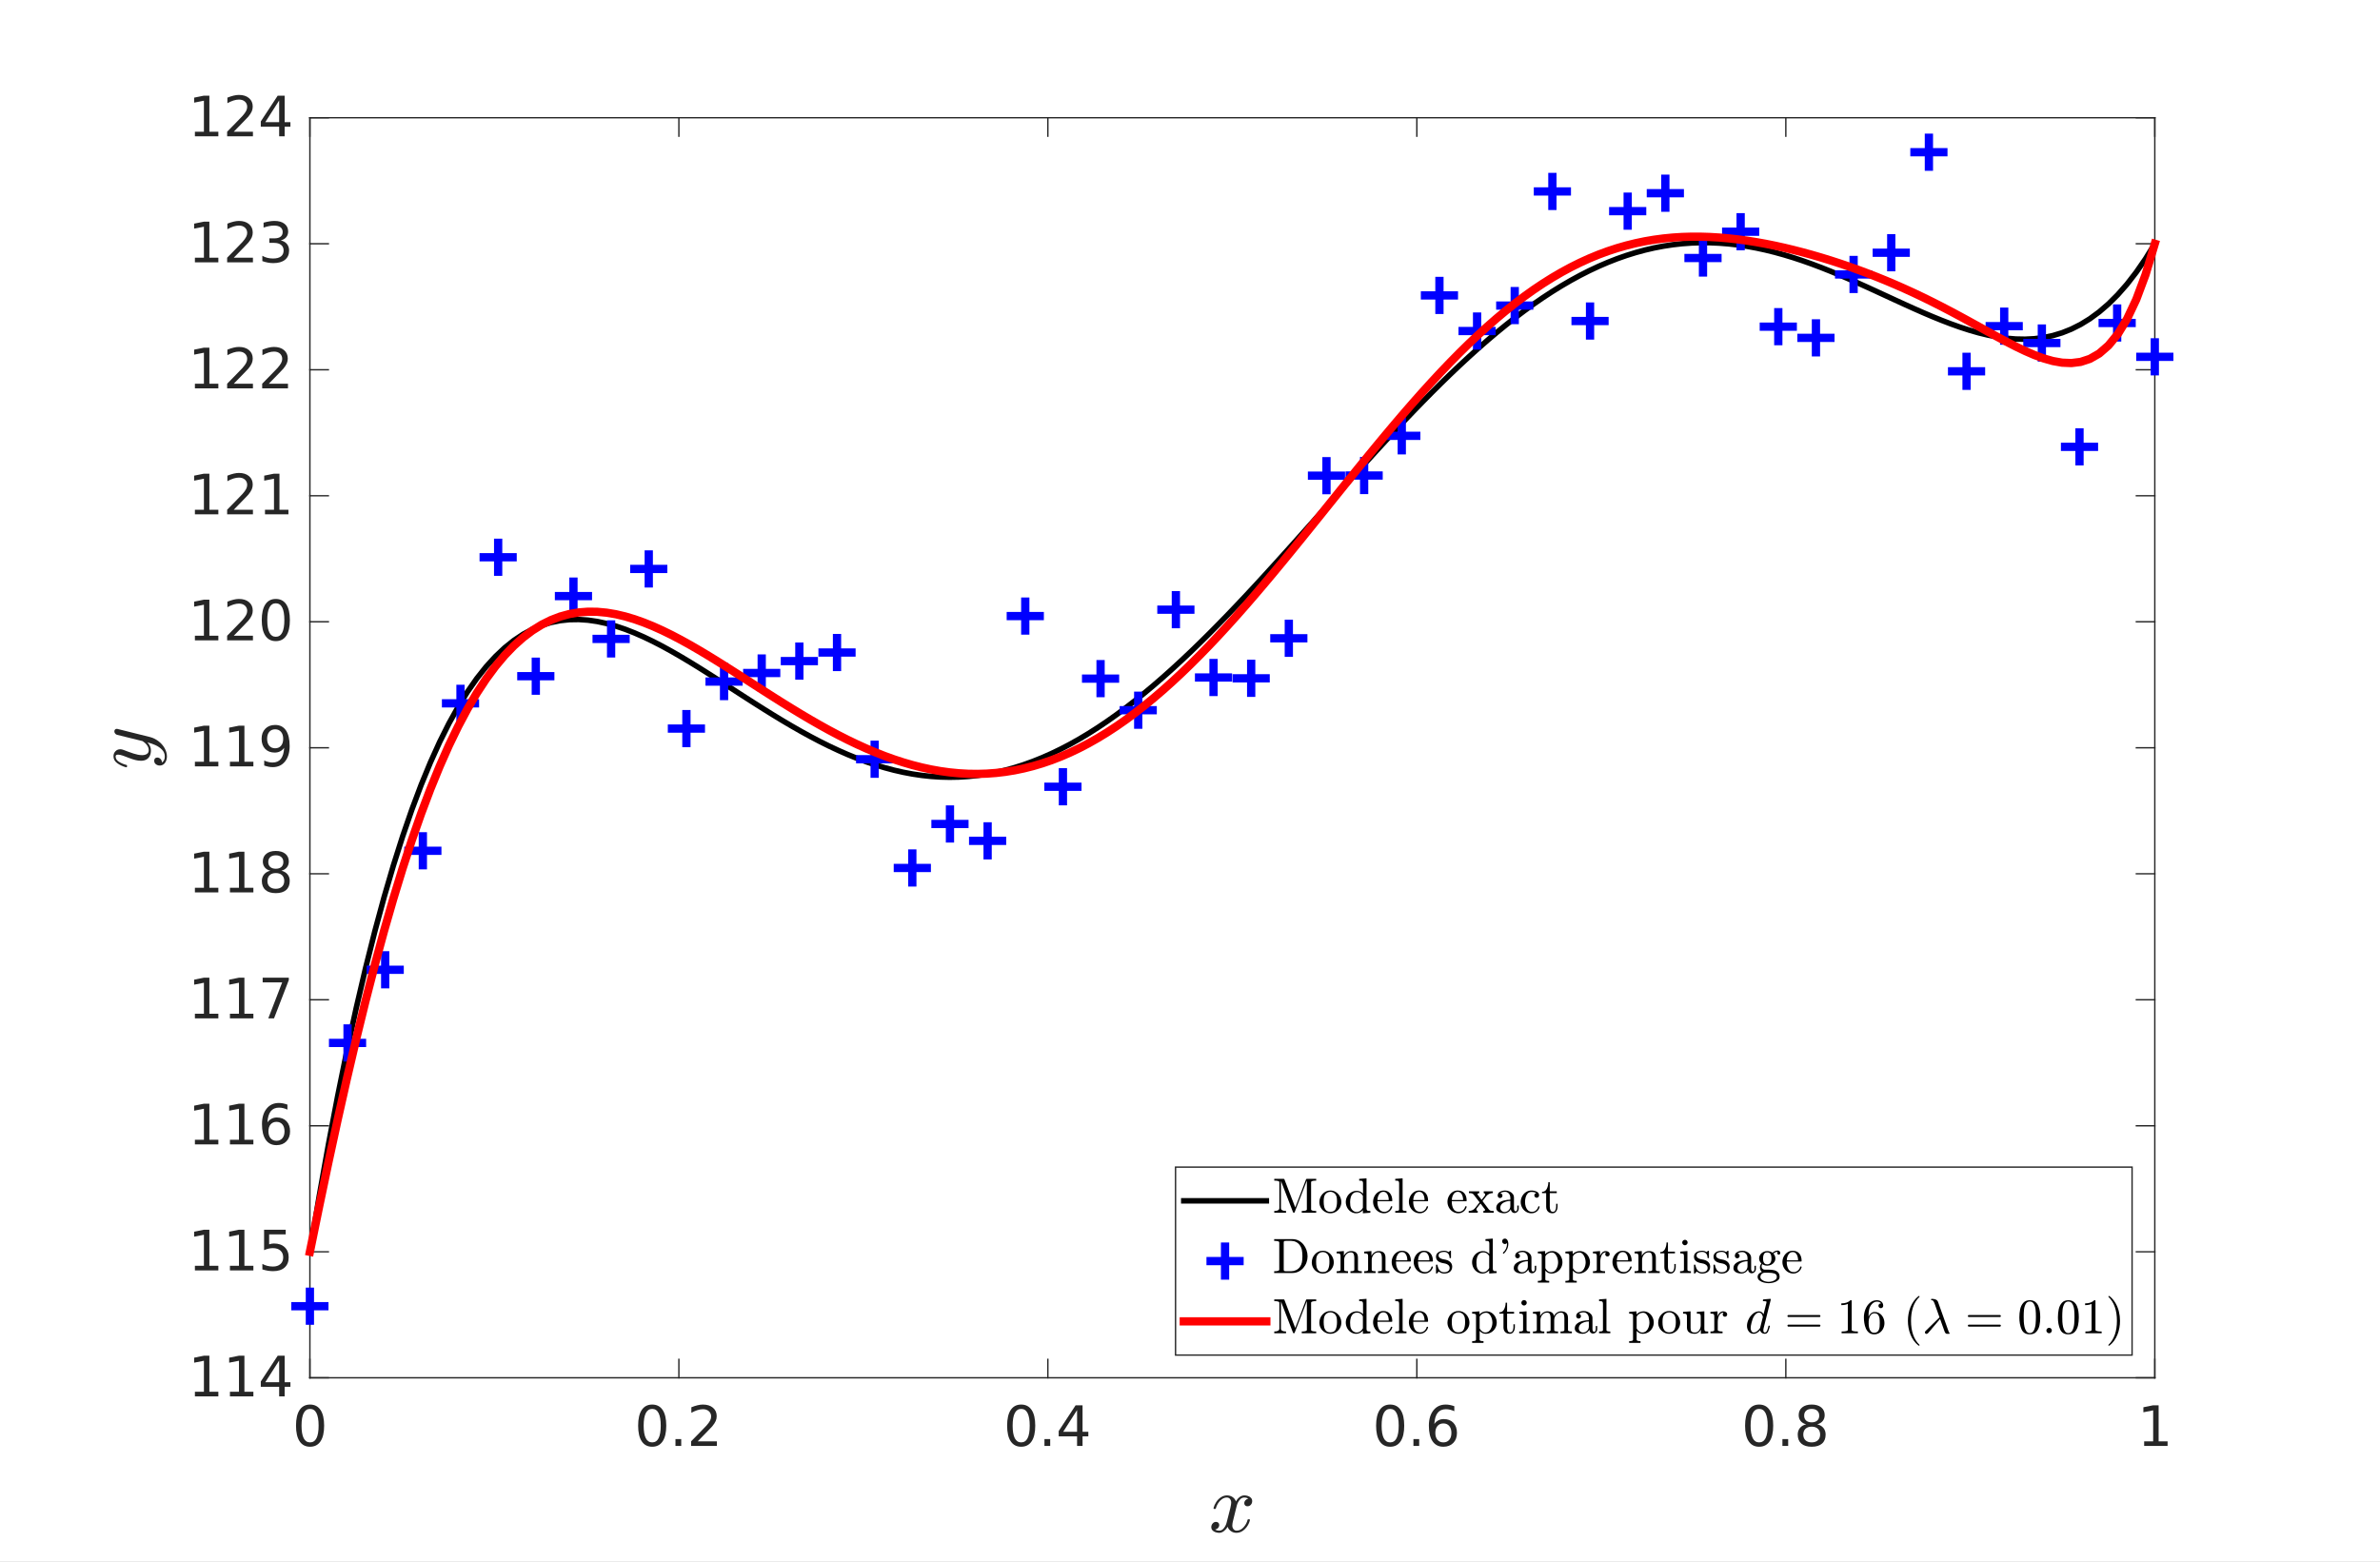 <?xml version="1.0"?>
<!DOCTYPE svg PUBLIC '-//W3C//DTD SVG 1.0//EN'
          'http://www.w3.org/TR/2001/REC-SVG-20010904/DTD/svg10.dtd'>
<svg xmlns:xlink="http://www.w3.org/1999/xlink" style="fill-opacity:1; color-rendering:auto; color-interpolation:auto; text-rendering:auto; stroke:black; stroke-linecap:square; stroke-miterlimit:10; shape-rendering:auto; stroke-opacity:1; fill:black; stroke-dasharray:none; font-weight:normal; stroke-width:1; font-family:'Dialog'; font-style:normal; stroke-linejoin:miter; font-size:12px; stroke-dashoffset:0; image-rendering:auto;" width="1152" height="756" xmlns="http://www.w3.org/2000/svg"
><rect width="100%" height="100%" fill="#333333" stroke="none"/><!--Generated by the Batik Graphics2D SVG Generator--><defs id="genericDefs"
  /><g
  ><defs id="defs1"
    ><clipPath clipPathUnits="userSpaceOnUse" id="clipPath1"
      ><path d="M0 0 L1152 0 L1152 756 L0 756 L0 0 Z"
      /></clipPath
    ></defs
    ><g style="fill:white; stroke:white;"
    ><rect x="0" y="0" width="1152" style="clip-path:url(#clipPath1); stroke:none;" height="756"
    /></g
    ><g style="fill:white; text-rendering:optimizeSpeed; color-rendering:optimizeSpeed; image-rendering:optimizeSpeed; shape-rendering:crispEdges; stroke:white; color-interpolation:sRGB;"
    ><rect x="0" width="1152" height="756" y="0" style="stroke:none;"
      /><path style="stroke:none;" d="M150 667 L1043 667 L1043 57 L150 57 Z"
    /></g
    ><g style="fill:rgb(38,38,38); text-rendering:geometricPrecision; image-rendering:optimizeQuality; color-rendering:optimizeQuality; stroke-linejoin:round; stroke:rgb(38,38,38); color-interpolation:linearRGB; stroke-width:0.667;"
    ><line y2="667" style="fill:none;" x1="150" x2="1043" y1="667"
      /><line y2="57" style="fill:none;" x1="150" x2="1043" y1="57"
      /><line y2="658.07" style="fill:none;" x1="150" x2="150" y1="667"
      /><line y2="658.07" style="fill:none;" x1="328.6" x2="328.6" y1="667"
      /><line y2="658.07" style="fill:none;" x1="507.2" x2="507.2" y1="667"
      /><line y2="658.07" style="fill:none;" x1="685.8" x2="685.8" y1="667"
      /><line y2="658.07" style="fill:none;" x1="864.4" x2="864.4" y1="667"
      /><line y2="658.07" style="fill:none;" x1="1043" x2="1043" y1="667"
      /><line y2="65.93" style="fill:none;" x1="150" x2="150" y1="57"
      /><line y2="65.93" style="fill:none;" x1="328.6" x2="328.6" y1="57"
      /><line y2="65.93" style="fill:none;" x1="507.2" x2="507.2" y1="57"
      /><line y2="65.93" style="fill:none;" x1="685.8" x2="685.8" y1="57"
      /><line y2="65.93" style="fill:none;" x1="864.4" x2="864.4" y1="57"
      /><line y2="65.93" style="fill:none;" x1="1043" x2="1043" y1="57"
    /></g
    ><g transform="translate(150,675)" style="font-size:26.667px; fill:rgb(38,38,38); text-rendering:geometricPrecision; image-rendering:optimizeQuality; color-rendering:optimizeQuality; font-family:'SansSerif'; stroke:rgb(38,38,38); color-interpolation:linearRGB;"
    ><path style="stroke:none;" d="M0.078 7.062 Q-1.969 7.062 -3.008 9.094 Q-4.047 11.125 -4.047 15.172 Q-4.047 19.219 -3.008 21.242 Q-1.969 23.266 0.078 23.266 Q2.156 23.266 3.188 21.242 Q4.219 19.219 4.219 15.172 Q4.219 11.125 3.188 9.094 Q2.156 7.062 0.078 7.062 ZM0.078 4.953 Q3.391 4.953 5.141 7.57 Q6.891 10.188 6.891 15.172 Q6.891 20.141 5.141 22.758 Q3.391 25.375 0.078 25.375 Q-3.219 25.375 -4.969 22.758 Q-6.719 20.141 -6.719 15.172 Q-6.719 10.188 -4.969 7.57 Q-3.219 4.953 0.078 4.953 Z"
    /></g
    ><g transform="translate(328.6,675)" style="font-size:26.667px; fill:rgb(38,38,38); text-rendering:geometricPrecision; image-rendering:optimizeQuality; color-rendering:optimizeQuality; font-family:'SansSerif'; stroke:rgb(38,38,38); color-interpolation:linearRGB;"
    ><path style="stroke:none;" d="M-12.922 7.062 Q-14.969 7.062 -16.008 9.094 Q-17.047 11.125 -17.047 15.172 Q-17.047 19.219 -16.008 21.242 Q-14.969 23.266 -12.922 23.266 Q-10.844 23.266 -9.812 21.242 Q-8.781 19.219 -8.781 15.172 Q-8.781 11.125 -9.812 9.094 Q-10.844 7.062 -12.922 7.062 ZM-12.922 4.953 Q-9.609 4.953 -7.859 7.57 Q-6.109 10.188 -6.109 15.172 Q-6.109 20.141 -7.859 22.758 Q-9.609 25.375 -12.922 25.375 Q-16.219 25.375 -17.969 22.758 Q-19.719 20.141 -19.719 15.172 Q-19.719 10.188 -17.969 7.57 Q-16.219 4.953 -12.922 4.953 ZM-1.65 21.656 L1.131 21.656 L1.131 25 L-1.65 25 L-1.65 21.656 ZM9.12 22.766 L18.401 22.766 L18.401 25 L5.917 25 L5.917 22.766 Q7.433 21.188 10.05 18.547 Q12.667 15.906 13.339 15.141 Q14.605 13.703 15.113 12.703 Q15.62 11.703 15.62 10.75 Q15.62 9.172 14.527 8.188 Q13.433 7.203 11.652 7.203 Q10.402 7.203 9.011 7.641 Q7.62 8.078 6.042 8.953 L6.042 6.266 Q7.652 5.625 9.05 5.289 Q10.448 4.953 11.605 4.953 Q14.667 4.953 16.488 6.484 Q18.308 8.016 18.308 10.578 Q18.308 11.797 17.847 12.883 Q17.386 13.969 16.198 15.438 Q15.87 15.828 14.097 17.648 Q12.323 19.469 9.12 22.766 Z"
    /></g
    ><g transform="translate(507.2,675)" style="font-size:26.667px; fill:rgb(38,38,38); text-rendering:geometricPrecision; image-rendering:optimizeQuality; color-rendering:optimizeQuality; font-family:'SansSerif'; stroke:rgb(38,38,38); color-interpolation:linearRGB;"
    ><path style="stroke:none;" d="M-12.922 7.062 Q-14.969 7.062 -16.008 9.094 Q-17.047 11.125 -17.047 15.172 Q-17.047 19.219 -16.008 21.242 Q-14.969 23.266 -12.922 23.266 Q-10.844 23.266 -9.812 21.242 Q-8.781 19.219 -8.781 15.172 Q-8.781 11.125 -9.812 9.094 Q-10.844 7.062 -12.922 7.062 ZM-12.922 4.953 Q-9.609 4.953 -7.859 7.57 Q-6.109 10.188 -6.109 15.172 Q-6.109 20.141 -7.859 22.758 Q-9.609 25.375 -12.922 25.375 Q-16.219 25.375 -17.969 22.758 Q-19.719 20.141 -19.719 15.172 Q-19.719 10.188 -17.969 7.57 Q-16.219 4.953 -12.922 4.953 ZM-1.65 21.656 L1.131 21.656 L1.131 25 L-1.65 25 L-1.65 21.656 ZM14.136 7.641 L7.417 18.141 L14.136 18.141 L14.136 7.641 ZM13.433 5.312 L16.792 5.312 L16.792 18.141 L19.589 18.141 L19.589 20.359 L16.792 20.359 L16.792 25 L14.136 25 L14.136 20.359 L5.245 20.359 L5.245 17.781 L13.433 5.312 Z"
    /></g
    ><g transform="translate(685.8,675)" style="font-size:26.667px; fill:rgb(38,38,38); text-rendering:geometricPrecision; image-rendering:optimizeQuality; color-rendering:optimizeQuality; font-family:'SansSerif'; stroke:rgb(38,38,38); color-interpolation:linearRGB;"
    ><path style="stroke:none;" d="M-12.922 7.062 Q-14.969 7.062 -16.008 9.094 Q-17.047 11.125 -17.047 15.172 Q-17.047 19.219 -16.008 21.242 Q-14.969 23.266 -12.922 23.266 Q-10.844 23.266 -9.812 21.242 Q-8.781 19.219 -8.781 15.172 Q-8.781 11.125 -9.812 9.094 Q-10.844 7.062 -12.922 7.062 ZM-12.922 4.953 Q-9.609 4.953 -7.859 7.57 Q-6.109 10.188 -6.109 15.172 Q-6.109 20.141 -7.859 22.758 Q-9.609 25.375 -12.922 25.375 Q-16.219 25.375 -17.969 22.758 Q-19.719 20.141 -19.719 15.172 Q-19.719 10.188 -17.969 7.57 Q-16.219 4.953 -12.922 4.953 ZM-1.65 21.656 L1.131 21.656 L1.131 25 L-1.65 25 L-1.65 21.656 ZM12.839 14.094 Q11.058 14.094 10.003 15.32 Q8.948 16.547 8.948 18.688 Q8.948 20.812 10.003 22.039 Q11.058 23.266 12.839 23.266 Q14.636 23.266 15.683 22.039 Q16.73 20.812 16.73 18.688 Q16.73 16.547 15.683 15.32 Q14.636 14.094 12.839 14.094 ZM18.136 5.75 L18.136 8.172 Q17.136 7.703 16.113 7.453 Q15.089 7.203 14.089 7.203 Q11.448 7.203 10.058 8.984 Q8.667 10.766 8.464 14.359 Q9.245 13.219 10.417 12.602 Q11.589 11.984 13.011 11.984 Q15.964 11.984 17.691 13.789 Q19.417 15.594 19.417 18.688 Q19.417 21.719 17.62 23.547 Q15.823 25.375 12.839 25.375 Q9.433 25.375 7.628 22.758 Q5.823 20.141 5.823 15.172 Q5.823 10.516 8.034 7.734 Q10.245 4.953 13.98 4.953 Q14.98 4.953 16.003 5.156 Q17.026 5.359 18.136 5.75 Z"
    /></g
    ><g transform="translate(864.4,675)" style="font-size:26.667px; fill:rgb(38,38,38); text-rendering:geometricPrecision; image-rendering:optimizeQuality; color-rendering:optimizeQuality; font-family:'SansSerif'; stroke:rgb(38,38,38); color-interpolation:linearRGB;"
    ><path style="stroke:none;" d="M-12.922 7.062 Q-14.969 7.062 -16.008 9.094 Q-17.047 11.125 -17.047 15.172 Q-17.047 19.219 -16.008 21.242 Q-14.969 23.266 -12.922 23.266 Q-10.844 23.266 -9.812 21.242 Q-8.781 19.219 -8.781 15.172 Q-8.781 11.125 -9.812 9.094 Q-10.844 7.062 -12.922 7.062 ZM-12.922 4.953 Q-9.609 4.953 -7.859 7.57 Q-6.109 10.188 -6.109 15.172 Q-6.109 20.141 -7.859 22.758 Q-9.609 25.375 -12.922 25.375 Q-16.219 25.375 -17.969 22.758 Q-19.719 20.141 -19.719 15.172 Q-19.719 10.188 -17.969 7.57 Q-16.219 4.953 -12.922 4.953 ZM-1.65 21.656 L1.131 21.656 L1.131 25 L-1.65 25 L-1.65 21.656 ZM12.511 15.656 Q10.62 15.656 9.534 16.672 Q8.448 17.688 8.448 19.469 Q8.448 21.25 9.534 22.258 Q10.62 23.266 12.511 23.266 Q14.417 23.266 15.511 22.25 Q16.605 21.234 16.605 19.469 Q16.605 17.688 15.519 16.672 Q14.433 15.656 12.511 15.656 ZM9.855 14.516 Q8.136 14.094 7.183 12.922 Q6.23 11.75 6.23 10.062 Q6.23 7.703 7.909 6.328 Q9.589 4.953 12.511 4.953 Q15.448 4.953 17.128 6.328 Q18.808 7.703 18.808 10.062 Q18.808 11.75 17.847 12.922 Q16.886 14.094 15.198 14.516 Q17.12 14.969 18.191 16.273 Q19.261 17.578 19.261 19.469 Q19.261 22.328 17.519 23.852 Q15.777 25.375 12.511 25.375 Q9.261 25.375 7.511 23.852 Q5.761 22.328 5.761 19.469 Q5.761 17.578 6.847 16.273 Q7.933 14.969 9.855 14.516 ZM8.87 10.312 Q8.87 11.844 9.831 12.703 Q10.792 13.562 12.511 13.562 Q14.23 13.562 15.198 12.703 Q16.167 11.844 16.167 10.312 Q16.167 8.781 15.198 7.922 Q14.23 7.062 12.511 7.062 Q10.792 7.062 9.831 7.922 Q8.87 8.781 8.87 10.312 Z"
    /></g
    ><g transform="translate(1043,675)" style="font-size:26.667px; fill:rgb(38,38,38); text-rendering:geometricPrecision; image-rendering:optimizeQuality; color-rendering:optimizeQuality; font-family:'SansSerif'; stroke:rgb(38,38,38); color-interpolation:linearRGB;"
    ><path style="stroke:none;" d="M-5.156 22.766 L-0.797 22.766 L-0.797 7.75 L-5.531 8.688 L-5.531 6.266 L-0.828 5.312 L1.844 5.312 L1.844 22.766 L6.188 22.766 L6.188 25 L-5.156 25 L-5.156 22.766 Z"
    /></g
    ><g transform="translate(596.5,708)" style="font-size:40px; fill:rgb(38,38,38); text-rendering:geometricPrecision; image-rendering:optimizeQuality; color-rendering:optimizeQuality; font-family:'mwa_cmmi10'; stroke:rgb(38,38,38); color-interpolation:linearRGB;"
    ><path style="stroke:none;" d="M-8.306 32.444 Q-7.602 32.99 -6.306 32.99 Q-5.056 32.99 -4.102 31.787 Q-3.149 30.584 -2.79 29.162 L-0.977 22.069 Q-0.555 20.147 -0.555 19.444 Q-0.555 18.444 -1.11 17.701 Q-1.665 16.959 -2.665 16.959 Q-3.93 16.959 -5.04 17.748 Q-6.149 18.537 -6.915 19.756 Q-7.681 20.975 -7.993 22.225 Q-8.071 22.491 -8.306 22.491 L-8.79 22.491 Q-9.102 22.491 -9.102 22.116 L-9.102 21.991 Q-8.712 20.506 -7.774 19.092 Q-6.837 17.678 -5.477 16.803 Q-4.118 15.928 -2.587 15.928 Q-1.118 15.928 0.062 16.709 Q1.241 17.491 1.741 18.834 Q2.413 17.6 3.483 16.764 Q4.554 15.928 5.819 15.928 Q6.679 15.928 7.577 16.225 Q8.476 16.522 9.038 17.147 Q9.601 17.772 9.601 18.709 Q9.601 19.725 8.952 20.459 Q8.304 21.194 7.288 21.194 Q6.632 21.194 6.202 20.787 Q5.773 20.381 5.773 19.756 Q5.773 18.912 6.351 18.279 Q6.929 17.647 7.726 17.522 Q7.007 16.959 5.741 16.959 Q4.444 16.959 3.499 18.147 Q2.554 19.334 2.163 20.803 L0.413 27.881 Q-0.024 29.475 -0.024 30.506 Q-0.024 31.522 0.554 32.256 Q1.132 32.99 2.085 32.99 Q3.96 32.99 5.437 31.342 Q6.913 29.694 7.382 27.725 Q7.46 27.491 7.694 27.491 L8.179 27.491 Q8.335 27.491 8.437 27.592 Q8.538 27.694 8.538 27.834 Q8.538 27.881 8.491 27.959 Q7.929 30.334 6.109 32.194 Q4.288 34.053 2.007 34.053 Q0.538 34.053 -0.641 33.256 Q-1.821 32.459 -2.305 31.116 Q-2.93 32.287 -4.032 33.17 Q-5.134 34.053 -6.384 34.053 Q-7.243 34.053 -8.157 33.748 Q-9.071 33.444 -9.634 32.819 Q-10.196 32.194 -10.196 31.241 Q-10.196 30.303 -9.54 29.529 Q-8.884 28.756 -7.915 28.756 Q-7.243 28.756 -6.798 29.154 Q-6.352 29.553 -6.352 30.194 Q-6.352 31.037 -6.907 31.662 Q-7.462 32.287 -8.306 32.444 Z"
    /></g
    ><g style="fill:rgb(38,38,38); text-rendering:geometricPrecision; image-rendering:optimizeQuality; color-rendering:optimizeQuality; stroke-linejoin:round; stroke:rgb(38,38,38); color-interpolation:linearRGB; stroke-width:0.667;"
    ><line y2="57" style="fill:none;" x1="150" x2="150" y1="667"
      /><line y2="57" style="fill:none;" x1="1043" x2="1043" y1="667"
      /><line y2="667" style="fill:none;" x1="150" x2="158.93" y1="667"
      /><line y2="606" style="fill:none;" x1="150" x2="158.93" y1="606"
      /><line y2="545" style="fill:none;" x1="150" x2="158.93" y1="545"
      /><line y2="484" style="fill:none;" x1="150" x2="158.93" y1="484"
      /><line y2="423" style="fill:none;" x1="150" x2="158.93" y1="423"
      /><line y2="362" style="fill:none;" x1="150" x2="158.93" y1="362"
      /><line y2="301" style="fill:none;" x1="150" x2="158.93" y1="301"
      /><line y2="240" style="fill:none;" x1="150" x2="158.93" y1="240"
      /><line y2="179" style="fill:none;" x1="150" x2="158.93" y1="179"
      /><line y2="118" style="fill:none;" x1="150" x2="158.93" y1="118"
      /><line y2="57" style="fill:none;" x1="150" x2="158.93" y1="57"
      /><line y2="667" style="fill:none;" x1="1043" x2="1034.07" y1="667"
      /><line y2="606" style="fill:none;" x1="1043" x2="1034.07" y1="606"
      /><line y2="545" style="fill:none;" x1="1043" x2="1034.07" y1="545"
      /><line y2="484" style="fill:none;" x1="1043" x2="1034.07" y1="484"
      /><line y2="423" style="fill:none;" x1="1043" x2="1034.07" y1="423"
      /><line y2="362" style="fill:none;" x1="1043" x2="1034.07" y1="362"
      /><line y2="301" style="fill:none;" x1="1043" x2="1034.07" y1="301"
      /><line y2="240" style="fill:none;" x1="1043" x2="1034.07" y1="240"
      /><line y2="179" style="fill:none;" x1="1043" x2="1034.07" y1="179"
      /><line y2="118" style="fill:none;" x1="1043" x2="1034.07" y1="118"
      /><line y2="57" style="fill:none;" x1="1043" x2="1034.07" y1="57"
    /></g
    ><g transform="translate(142,667)" style="font-size:26.667px; fill:rgb(38,38,38); text-rendering:geometricPrecision; image-rendering:optimizeQuality; color-rendering:optimizeQuality; font-family:'SansSerif'; stroke:rgb(38,38,38); color-interpolation:linearRGB;"
    ><path style="stroke:none;" d="M-47.656 6.766 L-43.297 6.766 L-43.297 -8.25 L-48.031 -7.312 L-48.031 -9.734 L-43.328 -10.688 L-40.656 -10.688 L-40.656 6.766 L-36.312 6.766 L-36.312 9 L-47.656 9 L-47.656 6.766 ZM-30.697 6.766 L-26.337 6.766 L-26.337 -8.25 L-31.072 -7.312 L-31.072 -9.734 L-26.369 -10.688 L-23.697 -10.688 L-23.697 6.766 L-19.353 6.766 L-19.353 9 L-30.697 9 L-30.697 6.766 ZM-6.878 -8.359 L-13.597 2.141 L-6.878 2.141 L-6.878 -8.359 ZM-7.581 -10.688 L-4.222 -10.688 L-4.222 2.141 L-1.425 2.141 L-1.425 4.359 L-4.222 4.359 L-4.222 9 L-6.878 9 L-6.878 4.359 L-15.768 4.359 L-15.768 1.781 L-7.581 -10.688 Z"
    /></g
    ><g transform="translate(142,606)" style="font-size:26.667px; fill:rgb(38,38,38); text-rendering:geometricPrecision; image-rendering:optimizeQuality; color-rendering:optimizeQuality; font-family:'SansSerif'; stroke:rgb(38,38,38); color-interpolation:linearRGB;"
    ><path style="stroke:none;" d="M-47.656 6.766 L-43.297 6.766 L-43.297 -8.25 L-48.031 -7.312 L-48.031 -9.734 L-43.328 -10.688 L-40.656 -10.688 L-40.656 6.766 L-36.312 6.766 L-36.312 9 L-47.656 9 L-47.656 6.766 ZM-30.697 6.766 L-26.337 6.766 L-26.337 -8.25 L-31.072 -7.312 L-31.072 -9.734 L-26.369 -10.688 L-23.697 -10.688 L-23.697 6.766 L-19.353 6.766 L-19.353 9 L-30.697 9 L-30.697 6.766 ZM-14.175 -10.688 L-3.706 -10.688 L-3.706 -8.438 L-11.722 -8.438 L-11.722 -3.609 Q-11.143 -3.812 -10.565 -3.914 Q-9.987 -4.016 -9.409 -4.016 Q-6.112 -4.016 -4.19 -2.211 Q-2.268 -0.406 -2.268 2.688 Q-2.268 5.859 -4.245 7.617 Q-6.222 9.375 -9.815 9.375 Q-11.05 9.375 -12.339 9.164 Q-13.628 8.953 -15.003 8.531 L-15.003 5.859 Q-13.815 6.516 -12.55 6.828 Q-11.284 7.141 -9.862 7.141 Q-7.581 7.141 -6.253 5.938 Q-4.925 4.734 -4.925 2.688 Q-4.925 0.625 -6.253 -0.57 Q-7.581 -1.766 -9.862 -1.766 Q-10.94 -1.766 -12.003 -1.531 Q-13.065 -1.297 -14.175 -0.797 L-14.175 -10.688 Z"
    /></g
    ><g transform="translate(142,545)" style="font-size:26.667px; fill:rgb(38,38,38); text-rendering:geometricPrecision; image-rendering:optimizeQuality; color-rendering:optimizeQuality; font-family:'SansSerif'; stroke:rgb(38,38,38); color-interpolation:linearRGB;"
    ><path style="stroke:none;" d="M-47.656 6.766 L-43.297 6.766 L-43.297 -8.25 L-48.031 -7.312 L-48.031 -9.734 L-43.328 -10.688 L-40.656 -10.688 L-40.656 6.766 L-36.312 6.766 L-36.312 9 L-47.656 9 L-47.656 6.766 ZM-30.697 6.766 L-26.337 6.766 L-26.337 -8.25 L-31.072 -7.312 L-31.072 -9.734 L-26.369 -10.688 L-23.697 -10.688 L-23.697 6.766 L-19.353 6.766 L-19.353 9 L-30.697 9 L-30.697 6.766 ZM-8.175 -1.906 Q-9.956 -1.906 -11.011 -0.68 Q-12.065 0.547 -12.065 2.688 Q-12.065 4.812 -11.011 6.039 Q-9.956 7.266 -8.175 7.266 Q-6.378 7.266 -5.331 6.039 Q-4.284 4.812 -4.284 2.688 Q-4.284 0.547 -5.331 -0.68 Q-6.378 -1.906 -8.175 -1.906 ZM-2.878 -10.25 L-2.878 -7.828 Q-3.878 -8.297 -4.901 -8.547 Q-5.925 -8.797 -6.925 -8.797 Q-9.565 -8.797 -10.956 -7.016 Q-12.347 -5.234 -12.55 -1.641 Q-11.768 -2.781 -10.597 -3.398 Q-9.425 -4.016 -8.003 -4.016 Q-5.05 -4.016 -3.323 -2.211 Q-1.597 -0.406 -1.597 2.688 Q-1.597 5.719 -3.393 7.547 Q-5.19 9.375 -8.175 9.375 Q-11.581 9.375 -13.386 6.758 Q-15.19 4.141 -15.19 -0.828 Q-15.19 -5.484 -12.979 -8.266 Q-10.768 -11.047 -7.034 -11.047 Q-6.034 -11.047 -5.011 -10.844 Q-3.987 -10.641 -2.878 -10.25 Z"
    /></g
    ><g transform="translate(142,484)" style="font-size:26.667px; fill:rgb(38,38,38); text-rendering:geometricPrecision; image-rendering:optimizeQuality; color-rendering:optimizeQuality; font-family:'SansSerif'; stroke:rgb(38,38,38); color-interpolation:linearRGB;"
    ><path style="stroke:none;" d="M-47.656 6.766 L-43.297 6.766 L-43.297 -8.25 L-48.031 -7.312 L-48.031 -9.734 L-43.328 -10.688 L-40.656 -10.688 L-40.656 6.766 L-36.312 6.766 L-36.312 9 L-47.656 9 L-47.656 6.766 ZM-30.697 6.766 L-26.337 6.766 L-26.337 -8.25 L-31.072 -7.312 L-31.072 -9.734 L-26.369 -10.688 L-23.697 -10.688 L-23.697 6.766 L-19.353 6.766 L-19.353 9 L-30.697 9 L-30.697 6.766 ZM-14.862 -10.688 L-2.206 -10.688 L-2.206 -9.547 L-9.362 9 L-12.143 9 L-5.409 -8.438 L-14.862 -8.438 L-14.862 -10.688 Z"
    /></g
    ><g transform="translate(142,423)" style="font-size:26.667px; fill:rgb(38,38,38); text-rendering:geometricPrecision; image-rendering:optimizeQuality; color-rendering:optimizeQuality; font-family:'SansSerif'; stroke:rgb(38,38,38); color-interpolation:linearRGB;"
    ><path style="stroke:none;" d="M-47.656 6.766 L-43.297 6.766 L-43.297 -8.25 L-48.031 -7.312 L-48.031 -9.734 L-43.328 -10.688 L-40.656 -10.688 L-40.656 6.766 L-36.312 6.766 L-36.312 9 L-47.656 9 L-47.656 6.766 ZM-30.697 6.766 L-26.337 6.766 L-26.337 -8.25 L-31.072 -7.312 L-31.072 -9.734 L-26.369 -10.688 L-23.697 -10.688 L-23.697 6.766 L-19.353 6.766 L-19.353 9 L-30.697 9 L-30.697 6.766 ZM-8.503 -0.344 Q-10.393 -0.344 -11.479 0.672 Q-12.565 1.688 -12.565 3.469 Q-12.565 5.25 -11.479 6.258 Q-10.393 7.266 -8.503 7.266 Q-6.597 7.266 -5.503 6.25 Q-4.409 5.234 -4.409 3.469 Q-4.409 1.688 -5.495 0.672 Q-6.581 -0.344 -8.503 -0.344 ZM-11.159 -1.484 Q-12.878 -1.906 -13.831 -3.078 Q-14.784 -4.25 -14.784 -5.938 Q-14.784 -8.297 -13.104 -9.672 Q-11.425 -11.047 -8.503 -11.047 Q-5.565 -11.047 -3.886 -9.672 Q-2.206 -8.297 -2.206 -5.938 Q-2.206 -4.25 -3.167 -3.078 Q-4.128 -1.906 -5.815 -1.484 Q-3.893 -1.031 -2.823 0.273 Q-1.753 1.578 -1.753 3.469 Q-1.753 6.328 -3.495 7.852 Q-5.237 9.375 -8.503 9.375 Q-11.753 9.375 -13.503 7.852 Q-15.253 6.328 -15.253 3.469 Q-15.253 1.578 -14.167 0.273 Q-13.081 -1.031 -11.159 -1.484 ZM-12.143 -5.688 Q-12.143 -4.156 -11.182 -3.297 Q-10.222 -2.438 -8.503 -2.438 Q-6.784 -2.438 -5.815 -3.297 Q-4.847 -4.156 -4.847 -5.688 Q-4.847 -7.219 -5.815 -8.078 Q-6.784 -8.938 -8.503 -8.938 Q-10.222 -8.938 -11.182 -8.078 Q-12.143 -7.219 -12.143 -5.688 Z"
    /></g
    ><g transform="translate(142,362)" style="font-size:26.667px; fill:rgb(38,38,38); text-rendering:geometricPrecision; image-rendering:optimizeQuality; color-rendering:optimizeQuality; font-family:'SansSerif'; stroke:rgb(38,38,38); color-interpolation:linearRGB;"
    ><path style="stroke:none;" d="M-47.656 6.766 L-43.297 6.766 L-43.297 -8.25 L-48.031 -7.312 L-48.031 -9.734 L-43.328 -10.688 L-40.656 -10.688 L-40.656 6.766 L-36.312 6.766 L-36.312 9 L-47.656 9 L-47.656 6.766 ZM-30.697 6.766 L-26.337 6.766 L-26.337 -8.25 L-31.072 -7.312 L-31.072 -9.734 L-26.369 -10.688 L-23.697 -10.688 L-23.697 6.766 L-19.353 6.766 L-19.353 9 L-30.697 9 L-30.697 6.766 ZM-14.112 8.594 L-14.112 6.172 Q-13.112 6.641 -12.081 6.891 Q-11.05 7.141 -10.065 7.141 Q-7.425 7.141 -6.034 5.367 Q-4.644 3.594 -4.456 -0.016 Q-5.222 1.109 -6.394 1.719 Q-7.565 2.328 -8.987 2.328 Q-11.94 2.328 -13.659 0.539 Q-15.378 -1.25 -15.378 -4.344 Q-15.378 -7.375 -13.589 -9.211 Q-11.8 -11.047 -8.815 -11.047 Q-5.394 -11.047 -3.597 -8.43 Q-1.8 -5.812 -1.8 -0.828 Q-1.8 3.828 -4.011 6.602 Q-6.222 9.375 -9.956 9.375 Q-10.956 9.375 -11.979 9.18 Q-13.003 8.984 -14.112 8.594 ZM-8.815 0.25 Q-7.019 0.25 -5.972 -0.977 Q-4.925 -2.203 -4.925 -4.344 Q-4.925 -6.469 -5.972 -7.703 Q-7.019 -8.938 -8.815 -8.938 Q-10.612 -8.938 -11.659 -7.703 Q-12.706 -6.469 -12.706 -4.344 Q-12.706 -2.203 -11.659 -0.977 Q-10.612 0.25 -8.815 0.25 Z"
    /></g
    ><g transform="translate(142,301)" style="font-size:26.667px; fill:rgb(38,38,38); text-rendering:geometricPrecision; image-rendering:optimizeQuality; color-rendering:optimizeQuality; font-family:'SansSerif'; stroke:rgb(38,38,38); color-interpolation:linearRGB;"
    ><path style="stroke:none;" d="M-47.656 6.766 L-43.297 6.766 L-43.297 -8.25 L-48.031 -7.312 L-48.031 -9.734 L-43.328 -10.688 L-40.656 -10.688 L-40.656 6.766 L-36.312 6.766 L-36.312 9 L-47.656 9 L-47.656 6.766 ZM-28.853 6.766 L-19.572 6.766 L-19.572 9 L-32.056 9 L-32.056 6.766 Q-30.541 5.188 -27.923 2.547 Q-25.306 -0.094 -24.634 -0.859 Q-23.369 -2.297 -22.861 -3.297 Q-22.353 -4.297 -22.353 -5.25 Q-22.353 -6.828 -23.447 -7.812 Q-24.541 -8.797 -26.322 -8.797 Q-27.572 -8.797 -28.962 -8.359 Q-30.353 -7.922 -31.931 -7.047 L-31.931 -9.734 Q-30.322 -10.375 -28.923 -10.711 Q-27.525 -11.047 -26.369 -11.047 Q-23.306 -11.047 -21.486 -9.516 Q-19.666 -7.984 -19.666 -5.422 Q-19.666 -4.203 -20.126 -3.117 Q-20.587 -2.031 -21.775 -0.562 Q-22.103 -0.172 -23.876 1.648 Q-25.65 3.469 -28.853 6.766 ZM-8.503 -8.938 Q-10.55 -8.938 -11.589 -6.906 Q-12.628 -4.875 -12.628 -0.828 Q-12.628 3.219 -11.589 5.242 Q-10.55 7.266 -8.503 7.266 Q-6.425 7.266 -5.394 5.242 Q-4.362 3.219 -4.362 -0.828 Q-4.362 -4.875 -5.394 -6.906 Q-6.425 -8.938 -8.503 -8.938 ZM-8.503 -11.047 Q-5.19 -11.047 -3.44 -8.43 Q-1.69 -5.812 -1.69 -0.828 Q-1.69 4.141 -3.44 6.758 Q-5.19 9.375 -8.503 9.375 Q-11.8 9.375 -13.55 6.758 Q-15.3 4.141 -15.3 -0.828 Q-15.3 -5.812 -13.55 -8.43 Q-11.8 -11.047 -8.503 -11.047 Z"
    /></g
    ><g transform="translate(142,240)" style="font-size:26.667px; fill:rgb(38,38,38); text-rendering:geometricPrecision; image-rendering:optimizeQuality; color-rendering:optimizeQuality; font-family:'SansSerif'; stroke:rgb(38,38,38); color-interpolation:linearRGB;"
    ><path style="stroke:none;" d="M-47.656 6.766 L-43.297 6.766 L-43.297 -8.25 L-48.031 -7.312 L-48.031 -9.734 L-43.328 -10.688 L-40.656 -10.688 L-40.656 6.766 L-36.312 6.766 L-36.312 9 L-47.656 9 L-47.656 6.766 ZM-28.853 6.766 L-19.572 6.766 L-19.572 9 L-32.056 9 L-32.056 6.766 Q-30.541 5.188 -27.923 2.547 Q-25.306 -0.094 -24.634 -0.859 Q-23.369 -2.297 -22.861 -3.297 Q-22.353 -4.297 -22.353 -5.25 Q-22.353 -6.828 -23.447 -7.812 Q-24.541 -8.797 -26.322 -8.797 Q-27.572 -8.797 -28.962 -8.359 Q-30.353 -7.922 -31.931 -7.047 L-31.931 -9.734 Q-30.322 -10.375 -28.923 -10.711 Q-27.525 -11.047 -26.369 -11.047 Q-23.306 -11.047 -21.486 -9.516 Q-19.666 -7.984 -19.666 -5.422 Q-19.666 -4.203 -20.126 -3.117 Q-20.587 -2.031 -21.775 -0.562 Q-22.103 -0.172 -23.876 1.648 Q-25.65 3.469 -28.853 6.766 ZM-13.737 6.766 L-9.378 6.766 L-9.378 -8.25 L-14.112 -7.312 L-14.112 -9.734 L-9.409 -10.688 L-6.737 -10.688 L-6.737 6.766 L-2.393 6.766 L-2.393 9 L-13.737 9 L-13.737 6.766 Z"
    /></g
    ><g transform="translate(142,179)" style="font-size:26.667px; fill:rgb(38,38,38); text-rendering:geometricPrecision; image-rendering:optimizeQuality; color-rendering:optimizeQuality; font-family:'SansSerif'; stroke:rgb(38,38,38); color-interpolation:linearRGB;"
    ><path style="stroke:none;" d="M-47.656 6.766 L-43.297 6.766 L-43.297 -8.25 L-48.031 -7.312 L-48.031 -9.734 L-43.328 -10.688 L-40.656 -10.688 L-40.656 6.766 L-36.312 6.766 L-36.312 9 L-47.656 9 L-47.656 6.766 ZM-28.853 6.766 L-19.572 6.766 L-19.572 9 L-32.056 9 L-32.056 6.766 Q-30.541 5.188 -27.923 2.547 Q-25.306 -0.094 -24.634 -0.859 Q-23.369 -2.297 -22.861 -3.297 Q-22.353 -4.297 -22.353 -5.25 Q-22.353 -6.828 -23.447 -7.812 Q-24.541 -8.797 -26.322 -8.797 Q-27.572 -8.797 -28.962 -8.359 Q-30.353 -7.922 -31.931 -7.047 L-31.931 -9.734 Q-30.322 -10.375 -28.923 -10.711 Q-27.525 -11.047 -26.369 -11.047 Q-23.306 -11.047 -21.486 -9.516 Q-19.666 -7.984 -19.666 -5.422 Q-19.666 -4.203 -20.126 -3.117 Q-20.587 -2.031 -21.775 -0.562 Q-22.103 -0.172 -23.876 1.648 Q-25.65 3.469 -28.853 6.766 ZM-11.893 6.766 L-2.612 6.766 L-2.612 9 L-15.097 9 L-15.097 6.766 Q-13.581 5.188 -10.964 2.547 Q-8.347 -0.094 -7.675 -0.859 Q-6.409 -2.297 -5.901 -3.297 Q-5.394 -4.297 -5.394 -5.25 Q-5.394 -6.828 -6.487 -7.812 Q-7.581 -8.797 -9.362 -8.797 Q-10.612 -8.797 -12.003 -8.359 Q-13.393 -7.922 -14.972 -7.047 L-14.972 -9.734 Q-13.362 -10.375 -11.964 -10.711 Q-10.565 -11.047 -9.409 -11.047 Q-6.347 -11.047 -4.526 -9.516 Q-2.706 -7.984 -2.706 -5.422 Q-2.706 -4.203 -3.167 -3.117 Q-3.628 -2.031 -4.815 -0.562 Q-5.144 -0.172 -6.917 1.648 Q-8.69 3.469 -11.893 6.766 Z"
    /></g
    ><g transform="translate(142,118)" style="font-size:26.667px; fill:rgb(38,38,38); text-rendering:geometricPrecision; image-rendering:optimizeQuality; color-rendering:optimizeQuality; font-family:'SansSerif'; stroke:rgb(38,38,38); color-interpolation:linearRGB;"
    ><path style="stroke:none;" d="M-47.656 6.766 L-43.297 6.766 L-43.297 -8.25 L-48.031 -7.312 L-48.031 -9.734 L-43.328 -10.688 L-40.656 -10.688 L-40.656 6.766 L-36.312 6.766 L-36.312 9 L-47.656 9 L-47.656 6.766 ZM-28.853 6.766 L-19.572 6.766 L-19.572 9 L-32.056 9 L-32.056 6.766 Q-30.541 5.188 -27.923 2.547 Q-25.306 -0.094 -24.634 -0.859 Q-23.369 -2.297 -22.861 -3.297 Q-22.353 -4.297 -22.353 -5.25 Q-22.353 -6.828 -23.447 -7.812 Q-24.541 -8.797 -26.322 -8.797 Q-27.572 -8.797 -28.962 -8.359 Q-30.353 -7.922 -31.931 -7.047 L-31.931 -9.734 Q-30.322 -10.375 -28.923 -10.711 Q-27.525 -11.047 -26.369 -11.047 Q-23.306 -11.047 -21.486 -9.516 Q-19.666 -7.984 -19.666 -5.422 Q-19.666 -4.203 -20.126 -3.117 Q-20.587 -2.031 -21.775 -0.562 Q-22.103 -0.172 -23.876 1.648 Q-25.65 3.469 -28.853 6.766 ZM-6.128 -1.609 Q-4.206 -1.203 -3.136 0.086 Q-2.065 1.375 -2.065 3.281 Q-2.065 6.188 -4.065 7.781 Q-6.065 9.375 -9.768 9.375 Q-11.003 9.375 -12.315 9.133 Q-13.628 8.891 -15.018 8.406 L-15.018 5.828 Q-13.909 6.484 -12.597 6.812 Q-11.284 7.141 -9.847 7.141 Q-7.331 7.141 -6.026 6.148 Q-4.722 5.156 -4.722 3.281 Q-4.722 1.531 -5.94 0.555 Q-7.159 -0.422 -9.331 -0.422 L-11.628 -0.422 L-11.628 -2.609 L-9.222 -2.609 Q-7.253 -2.609 -6.214 -3.398 Q-5.175 -4.188 -5.175 -5.656 Q-5.175 -7.172 -6.253 -7.984 Q-7.331 -8.797 -9.331 -8.797 Q-10.425 -8.797 -11.675 -8.562 Q-12.925 -8.328 -14.425 -7.828 L-14.425 -10.203 Q-12.909 -10.625 -11.589 -10.836 Q-10.268 -11.047 -9.097 -11.047 Q-6.065 -11.047 -4.292 -9.664 Q-2.518 -8.281 -2.518 -5.938 Q-2.518 -4.297 -3.456 -3.172 Q-4.394 -2.047 -6.128 -1.609 Z"
    /></g
    ><g transform="translate(142,57)" style="font-size:26.667px; fill:rgb(38,38,38); text-rendering:geometricPrecision; image-rendering:optimizeQuality; color-rendering:optimizeQuality; font-family:'SansSerif'; stroke:rgb(38,38,38); color-interpolation:linearRGB;"
    ><path style="stroke:none;" d="M-47.656 6.766 L-43.297 6.766 L-43.297 -8.25 L-48.031 -7.312 L-48.031 -9.734 L-43.328 -10.688 L-40.656 -10.688 L-40.656 6.766 L-36.312 6.766 L-36.312 9 L-47.656 9 L-47.656 6.766 ZM-28.853 6.766 L-19.572 6.766 L-19.572 9 L-32.056 9 L-32.056 6.766 Q-30.541 5.188 -27.923 2.547 Q-25.306 -0.094 -24.634 -0.859 Q-23.369 -2.297 -22.861 -3.297 Q-22.353 -4.297 -22.353 -5.25 Q-22.353 -6.828 -23.447 -7.812 Q-24.541 -8.797 -26.322 -8.797 Q-27.572 -8.797 -28.962 -8.359 Q-30.353 -7.922 -31.931 -7.047 L-31.931 -9.734 Q-30.322 -10.375 -28.923 -10.711 Q-27.525 -11.047 -26.369 -11.047 Q-23.306 -11.047 -21.486 -9.516 Q-19.666 -7.984 -19.666 -5.422 Q-19.666 -4.203 -20.126 -3.117 Q-20.587 -2.031 -21.775 -0.562 Q-22.103 -0.172 -23.876 1.648 Q-25.65 3.469 -28.853 6.766 ZM-6.878 -8.359 L-13.597 2.141 L-6.878 2.141 L-6.878 -8.359 ZM-7.581 -10.688 L-4.222 -10.688 L-4.222 2.141 L-1.425 2.141 L-1.425 4.359 L-4.222 4.359 L-4.222 9 L-6.878 9 L-6.878 4.359 L-15.768 4.359 L-15.768 1.781 L-7.581 -10.688 Z"
    /></g
    ><g transform="translate(87,362) rotate(-90)" style="font-size:40px; fill:rgb(38,38,38); text-rendering:geometricPrecision; image-rendering:optimizeQuality; color-rendering:optimizeQuality; font-family:'mwa_cmmi10'; stroke:rgb(38,38,38); color-interpolation:linearRGB;"
    ><path style="stroke:none;" d="M-7.164 -8.681 Q-6.32 -7.228 -4.226 -7.228 Q-2.336 -7.228 -0.953 -8.556 Q0.43 -9.884 1.282 -11.767 Q2.133 -13.65 2.602 -15.634 Q0.821 -13.947 -1.242 -13.947 Q-2.82 -13.947 -3.937 -14.494 Q-5.054 -15.041 -5.672 -16.127 Q-6.289 -17.213 -6.289 -18.759 Q-6.289 -20.072 -5.937 -21.447 Q-5.586 -22.822 -4.945 -24.509 Q-4.304 -26.197 -3.836 -27.447 Q-3.32 -28.916 -3.32 -29.853 Q-3.32 -31.041 -4.195 -31.041 Q-5.773 -31.041 -6.797 -29.408 Q-7.82 -27.775 -8.32 -25.775 Q-8.398 -25.509 -8.648 -25.509 L-9.117 -25.509 Q-9.445 -25.509 -9.445 -25.884 L-9.445 -26.009 Q-8.804 -28.384 -7.476 -30.228 Q-6.148 -32.072 -4.117 -32.072 Q-2.695 -32.072 -1.703 -31.134 Q-0.711 -30.197 -0.711 -28.759 Q-0.711 -28.009 -1.054 -27.197 Q-1.226 -26.713 -1.851 -25.072 Q-2.476 -23.431 -2.804 -22.353 Q-3.133 -21.275 -3.351 -20.244 Q-3.57 -19.213 -3.57 -18.166 Q-3.57 -16.838 -3 -15.924 Q-2.429 -15.009 -1.211 -15.009 Q1.274 -15.009 3.242 -18.041 L6.274 -30.353 Q6.414 -30.884 6.899 -31.267 Q7.383 -31.65 7.961 -31.65 Q8.446 -31.65 8.805 -31.338 Q9.164 -31.025 9.164 -30.509 Q9.164 -30.275 9.133 -30.197 L5.164 -14.275 Q4.633 -12.228 3.227 -10.353 Q1.821 -8.478 -0.164 -7.338 Q-2.148 -6.197 -4.289 -6.197 Q-5.32 -6.197 -6.336 -6.596 Q-7.351 -6.994 -7.976 -7.799 Q-8.601 -8.603 -8.601 -9.666 Q-8.601 -10.759 -7.961 -11.564 Q-7.32 -12.369 -6.242 -12.369 Q-5.601 -12.369 -5.164 -11.97 Q-4.726 -11.572 -4.726 -10.916 Q-4.726 -10.009 -5.406 -9.322 Q-6.086 -8.634 -7.008 -8.634 Q-7.039 -8.65 -7.078 -8.666 Q-7.117 -8.681 -7.164 -8.681 Z"
    /></g
    ><g style="stroke-linecap:butt; text-rendering:geometricPrecision; color-rendering:optimizeQuality; image-rendering:optimizeQuality; stroke-linejoin:round; color-interpolation:linearRGB; stroke-width:2.667;"
    ><path d="M150 606 L154.487 579.249 L158.975 554.13 L163.462 530.583 L167.95 508.549 L172.437 487.967 L176.925 468.784 L181.412 450.942 L185.899 434.386 L190.387 419.064 L194.874 404.924 L199.362 391.914 L203.849 379.985 L208.337 369.088 L212.824 359.177 L217.312 350.204 L221.799 342.125 L226.286 334.896 L230.774 328.474 L235.261 322.817 L239.749 317.885 L244.236 313.637 L248.724 310.036 L253.211 307.044 L257.699 304.625 L262.186 302.742 L266.673 301.362 L271.161 300.451 L275.648 299.978 L280.136 299.909 L284.623 300.215 L289.111 300.867 L293.598 301.836 L298.085 303.094 L302.573 304.614 L307.06 306.371 L311.548 308.34 L316.035 310.496 L320.523 312.817 L325.01 315.28 L329.498 317.863 L333.985 320.547 L338.472 323.311 L342.96 326.136 L347.447 329.004 L351.935 331.897 L356.422 334.8 L360.909 337.695 L365.397 340.568 L369.884 343.404 L374.372 346.19 L378.859 348.913 L383.347 351.56 L387.834 354.12 L392.322 356.582 L396.809 358.936 L401.296 361.172 L405.784 363.28 L410.271 365.254 L414.759 367.085 L419.246 368.765 L423.734 370.29 L428.221 371.652 L432.709 372.846 L437.196 373.867 L441.683 374.711 L446.171 375.375 L450.658 375.855 L455.146 376.148 L459.633 376.253 L464.121 376.167 L468.608 375.89 L473.096 375.42 L477.583 374.756 L482.07 373.901 L486.558 372.853 L491.045 371.613 L495.533 370.184 L500.02 368.566 L504.507 366.762 L508.995 364.775 L513.482 362.606 L517.97 360.26 L522.457 357.739 L526.945 355.048 L531.432 352.19 L535.92 349.171 L540.407 345.994 L544.894 342.664 L549.382 339.187 L553.869 335.568 L558.357 331.814 L562.844 327.929 L567.332 323.919 L571.819 319.792 L576.307 315.553 L580.794 311.21 L585.281 306.768 L589.769 302.236 L594.256 297.619 L598.744 292.925 L603.231 288.163 L607.719 283.337 L612.206 278.458 L616.693 273.531 L621.181 268.565 L625.668 263.567 L630.156 258.546 L634.643 253.508 L639.131 248.462 L643.618 243.415 L648.106 238.375 L652.593 233.35 L657.08 228.348 L661.568 223.376 L666.055 218.441 L670.543 213.552 L675.03 208.716 L679.518 203.94 L684.005 199.231 L688.492 194.597 L692.98 190.045 L697.467 185.581 L701.955 181.212 L706.442 176.944 L710.93 172.785 L715.417 168.74 L719.904 164.816 L724.392 161.017 L728.879 157.35 L733.367 153.819 L737.854 150.43 L742.342 147.189 L746.829 144.098 L751.317 141.163 L755.804 138.387 L760.291 135.773 L764.779 133.326 L769.266 131.049 L773.754 128.943 L778.241 127.011 L782.729 125.255 L787.216 123.677 L791.703 122.277 L796.191 121.057 L800.678 120.016 L805.166 119.154 L809.653 118.471 L814.141 117.966 L818.628 117.638 L823.116 117.483 L827.603 117.501 L832.091 117.687 L836.578 118.039 L841.065 118.552 L845.553 119.222 L850.04 120.043 L854.528 121.011 L859.015 122.118 L863.503 123.359 L867.99 124.724 L872.477 126.207 L876.965 127.799 L881.452 129.49 L885.94 131.271 L890.427 133.131 L894.915 135.058 L899.402 137.041 L903.889 139.067 L908.377 141.123 L912.864 143.194 L917.352 145.266 L921.839 147.323 L926.327 149.349 L930.814 151.327 L935.302 153.239 L939.789 155.065 L944.276 156.788 L948.764 158.387 L953.251 159.839 L957.739 161.125 L962.226 162.22 L966.714 163.101 L971.201 163.744 L975.688 164.122 L980.176 164.211 L984.663 163.982 L989.151 163.408 L993.638 162.459 L998.126 161.105 L1002.613 159.316 L1007.101 157.059 L1011.588 154.301 L1016.075 151.008 L1020.563 147.147 L1025.05 142.68 L1029.538 137.57 L1034.025 131.78 L1038.513 125.27 L1043 118" style="fill:none; fill-rule:evenodd;"
    /></g
    ><g transform="translate(150,632.341)" style="stroke-linecap:butt; fill:blue; text-rendering:geometricPrecision; color-rendering:optimizeQuality; image-rendering:optimizeQuality; stroke:blue; color-interpolation:linearRGB; stroke-width:4;"
    ><path style="fill:none;" d="M0 -7 L0 7 M-7 0 L7 0"
      /><path d="M0 -7 L0 7 M-7 0 L7 0" style="fill:none;" transform="translate(18.224,-127.454)"
      /><path d="M0 -7 L0 7 M-7 0 L7 0" style="fill:none;" transform="translate(36.449,-162.866)"
      /><path d="M0 -7 L0 7 M-7 0 L7 0" style="fill:none;" transform="translate(54.673,-220.472)"
      /><path d="M0 -7 L0 7 M-7 0 L7 0" style="fill:none;" transform="translate(72.898,-291.854)"
      /><path d="M0 -7 L0 7 M-7 0 L7 0" style="fill:none;" transform="translate(91.123,-362.573)"
      /><path d="M0 -7 L0 7 M-7 0 L7 0" style="fill:none;" transform="translate(109.347,-304.994)"
      /><path d="M0 -7 L0 7 M-7 0 L7 0" style="fill:none;" transform="translate(127.571,-343.768)"
      /><path d="M0 -7 L0 7 M-7 0 L7 0" style="fill:none;" transform="translate(145.796,-323.043)"
      /><path d="M0 -7 L0 7 M-7 0 L7 0" style="fill:none;" transform="translate(164.02,-356.914)"
      /><path d="M0 -7 L0 7 M-7 0 L7 0" style="fill:none;" transform="translate(182.245,-279.629)"
      /><path d="M0 -7 L0 7 M-7 0 L7 0" style="fill:none;" transform="translate(200.469,-302.384)"
      /><path d="M0 -7 L0 7 M-7 0 L7 0" style="fill:none;" transform="translate(218.694,-306.538)"
      /><path d="M0 -7 L0 7 M-7 0 L7 0" style="fill:none;" transform="translate(236.918,-312.304)"
      /><path d="M0 -7 L0 7 M-7 0 L7 0" style="fill:none;" transform="translate(255.143,-316.452)"
      /><path d="M0 -7 L0 7 M-7 0 L7 0" style="fill:none;" transform="translate(273.367,-264.791)"
      /><path d="M0 -7 L0 7 M-7 0 L7 0" style="fill:none;" transform="translate(291.592,-212.152)"
      /><path d="M0 -7 L0 7 M-7 0 L7 0" style="fill:none;" transform="translate(309.816,-233.448)"
      /><path d="M0 -7 L0 7 M-7 0 L7 0" style="fill:none;" transform="translate(328.041,-225.285)"
      /><path d="M0 -7 L0 7 M-7 0 L7 0" style="fill:none;" transform="translate(346.265,-334.098)"
      /><path d="M0 -7 L0 7 M-7 0 L7 0" style="fill:none;" transform="translate(364.49,-251.47)"
      /><path d="M0 -7 L0 7 M-7 0 L7 0" style="fill:none;" transform="translate(382.714,-303.814)"
      /><path d="M0 -7 L0 7 M-7 0 L7 0" style="fill:none;" transform="translate(400.939,-288.525)"
      /><path d="M0 -7 L0 7 M-7 0 L7 0" style="fill:none;" transform="translate(419.163,-337.195)"
      /><path d="M0 -7 L0 7 M-7 0 L7 0" style="fill:none;" transform="translate(437.388,-304.362)"
      /><path d="M0 -7 L0 7 M-7 0 L7 0" style="fill:none;" transform="translate(455.612,-303.963)"
      /><path d="M0 -7 L0 7 M-7 0 L7 0" style="fill:none;" transform="translate(473.837,-323.348)"
      /><path d="M0 -7 L0 7 M-7 0 L7 0" style="fill:none;" transform="translate(492.061,-402.066)"
      /><path d="M0 -7 L0 7 M-7 0 L7 0" style="fill:none;" transform="translate(510.286,-402.139)"
      /><path d="M0 -7 L0 7 M-7 0 L7 0" style="fill:none;" transform="translate(528.51,-421.355)"
      /><path d="M0 -7 L0 7 M-7 0 L7 0" style="fill:none;" transform="translate(546.735,-489.327)"
      /><path d="M0 -7 L0 7 M-7 0 L7 0" style="fill:none;" transform="translate(564.959,-472.087)"
      /><path d="M0 -7 L0 7 M-7 0 L7 0" style="fill:none;" transform="translate(583.184,-484.414)"
      /><path d="M0 -7 L0 7 M-7 0 L7 0" style="fill:none;" transform="translate(601.408,-539.662)"
      /><path d="M0 -7 L0 7 M-7 0 L7 0" style="fill:none;" transform="translate(619.633,-476.935)"
      /><path d="M0 -7 L0 7 M-7 0 L7 0" style="fill:none;" transform="translate(637.857,-530.122)"
      /><path d="M0 -7 L0 7 M-7 0 L7 0" style="fill:none;" transform="translate(656.082,-538.811)"
      /><path d="M0 -7 L0 7 M-7 0 L7 0" style="fill:none;" transform="translate(674.306,-507.436)"
      /><path d="M0 -7 L0 7 M-7 0 L7 0" style="fill:none;" transform="translate(692.531,-520.165)"
      /><path d="M0 -7 L0 7 M-7 0 L7 0" style="fill:none;" transform="translate(710.755,-474.199)"
      /><path d="M0 -7 L0 7 M-7 0 L7 0" style="fill:none;" transform="translate(728.98,-468.782)"
      /><path d="M0 -7 L0 7 M-7 0 L7 0" style="fill:none;" transform="translate(747.204,-499.476)"
      /><path d="M0 -7 L0 7 M-7 0 L7 0" style="fill:none;" transform="translate(765.429,-509.991)"
      /><path d="M0 -7 L0 7 M-7 0 L7 0" style="fill:none;" transform="translate(783.653,-558.654)"
      /><path d="M0 -7 L0 7 M-7 0 L7 0" style="fill:none;" transform="translate(801.878,-452.59)"
      /><path d="M0 -7 L0 7 M-7 0 L7 0" style="fill:none;" transform="translate(820.102,-474.445)"
      /><path d="M0 -7 L0 7 M-7 0 L7 0" style="fill:none;" transform="translate(838.327,-466.285)"
      /><path d="M0 -7 L0 7 M-7 0 L7 0" style="fill:none;" transform="translate(856.551,-416.023)"
      /><path d="M0 -7 L0 7 M-7 0 L7 0" style="fill:none;" transform="translate(874.775,-475.982)"
      /><path d="M0 -7 L0 7 M-7 0 L7 0" style="fill:none;" transform="translate(893,-459.604)"
      /><path transform="translate(-150,-632.341)" style="fill:none; fill-rule:evenodd; stroke:red; stroke-linejoin:round;" d="M150 606 L154.487 584.014 L158.975 562.635 L163.462 541.941 L167.95 521.997 L172.437 502.859 L176.925 484.567 L181.412 467.156 L185.899 450.647 L190.387 435.057 L194.874 420.392 L199.362 406.655 L203.849 393.841 L208.337 381.941 L212.824 370.941 L217.312 360.822 L221.799 351.565 L226.286 343.144 L230.774 335.534 L235.261 328.706 L239.749 322.631 L244.236 317.277 L248.724 312.612 L253.211 308.603 L257.699 305.217 L262.186 302.421 L266.673 300.181 L271.161 298.465 L275.648 297.239 L280.136 296.47 L284.623 296.128 L289.111 296.181 L293.598 296.598 L298.085 297.35 L302.573 298.409 L307.06 299.747 L311.548 301.337 L316.035 303.152 L320.523 305.17 L325.01 307.366 L329.498 309.717 L333.985 312.201 L338.472 314.798 L342.96 317.488 L347.447 320.251 L351.935 323.071 L356.422 325.93 L360.909 328.811 L365.397 331.7 L369.884 334.582 L374.372 337.443 L378.859 340.27 L383.347 343.05 L387.834 345.772 L392.322 348.425 L396.809 350.997 L401.296 353.48 L405.784 355.863 L410.271 358.138 L414.759 360.296 L419.246 362.329 L423.734 364.23 L428.221 365.992 L432.709 367.607 L437.196 369.07 L441.683 370.375 L446.171 371.515 L450.658 372.487 L455.146 373.284 L459.633 373.904 L464.121 374.34 L468.608 374.59 L473.096 374.65 L477.583 374.518 L482.07 374.19 L486.558 373.664 L491.045 372.938 L495.533 372.01 L500.02 370.88 L504.507 369.546 L508.995 368.009 L513.482 366.268 L517.97 364.324 L522.457 362.177 L526.945 359.83 L531.432 357.283 L535.92 354.539 L540.407 351.601 L544.894 348.472 L549.382 345.156 L553.869 341.657 L558.357 337.98 L562.844 334.129 L567.332 330.111 L571.819 325.931 L576.307 321.596 L580.794 317.114 L585.281 312.491 L589.769 307.736 L594.256 302.856 L598.744 297.862 L603.231 292.762 L607.719 287.565 L612.206 282.281 L616.693 276.921 L621.181 271.496 L625.668 266.015 L630.156 260.49 L634.643 254.933 L639.131 249.354 L643.618 243.765 L648.106 238.177 L652.593 232.603 L657.08 227.053 L661.568 221.54 L666.055 216.075 L670.543 210.669 L675.03 205.333 L679.518 200.078 L684.005 194.915 L688.492 189.855 L692.98 184.906 L697.467 180.08 L701.955 175.384 L706.442 170.828 L710.93 166.419 L715.417 162.166 L719.904 158.075 L724.392 154.152 L728.879 150.404 L733.367 146.835 L737.854 143.449 L742.342 140.251 L746.829 137.243 L751.317 134.427 L755.804 131.804 L760.291 129.376 L764.779 127.143 L769.266 125.103 L773.754 123.255 L778.241 121.597 L782.729 120.126 L787.216 118.839 L791.703 117.731 L796.191 116.799 L800.678 116.038 L805.166 115.441 L809.653 115.004 L814.141 114.72 L818.628 114.583 L823.116 114.586 L827.603 114.723 L832.091 114.988 L836.578 115.374 L841.065 115.874 L845.553 116.484 L850.04 117.196 L854.528 118.005 L859.015 118.907 L863.503 119.897 L867.99 120.97 L872.477 122.123 L876.965 123.355 L881.452 124.662 L885.94 126.043 L890.427 127.497 L894.915 129.024 L899.402 130.624 L903.889 132.297 L908.377 134.045 L912.864 135.869 L917.352 137.77 L921.839 139.748 L926.327 141.803 L930.814 143.936 L935.302 146.143 L939.789 148.422 L944.276 150.767 L948.764 153.168 L953.251 155.613 L957.739 158.088 L962.226 160.568 L966.714 163.027 L971.201 165.431 L975.688 167.738 L980.176 169.895 L984.663 171.838 L989.151 173.494 L993.638 174.771 L998.126 175.567 L1002.613 175.758 L1007.101 175.2 L1011.588 173.728 L1016.075 171.153 L1020.563 167.257 L1025.05 161.79 L1029.538 154.472 L1034.025 144.982 L1038.513 132.96 L1043 118"
    /></g
    ><g style="fill:white; text-rendering:optimizeSpeed; color-rendering:optimizeSpeed; image-rendering:optimizeSpeed; shape-rendering:crispEdges; stroke:white; color-interpolation:sRGB;"
    ><path style="stroke:none;" d="M1032 656 L1032 565 L569 565 L569 656 Z"
    /></g
    ><g transform="translate(615.943,581.328)" style="font-size:24px; text-rendering:geometricPrecision; color-rendering:optimizeQuality; image-rendering:optimizeQuality; font-family:'mwa_cmr10'; color-interpolation:linearRGB;"
    ><path style="stroke:none;" d="M0.844 5.76 L0.844 4.916 Q3.312 4.916 3.312 3.494 L3.312 -9.037 Q3.312 -9.787 0.844 -9.787 L0.844 -10.631 L5.375 -10.631 Q5.672 -10.631 5.766 -10.365 L11 3.213 L16.219 -10.365 Q16.312 -10.631 16.609 -10.631 L21.141 -10.631 L21.141 -9.787 Q18.672 -9.787 18.672 -9.037 L18.672 4.151 Q18.672 4.916 21.141 4.916 L21.141 5.76 L14.156 5.76 L14.156 4.916 Q16.625 4.916 16.625 4.151 L16.625 -9.818 L10.719 5.494 Q10.625 5.76 10.328 5.76 Q10.016 5.76 9.922 5.494 L4.078 -9.631 L4.078 3.494 Q4.078 4.916 6.547 4.916 L6.547 5.76 L0.844 5.76 Z"
    /></g
    ><g transform="translate(615.943,581.328)" style="font-size:24px; text-rendering:geometricPrecision; color-rendering:optimizeQuality; image-rendering:optimizeQuality; font-family:'mwa_cmr10'; color-interpolation:linearRGB;"
    ><path style="stroke:none;" d="M28 6.026 Q26.562 6.026 25.328 5.291 Q24.094 4.557 23.383 3.33 Q22.672 2.104 22.672 0.65 Q22.672 -0.459 23.062 -1.474 Q23.453 -2.49 24.188 -3.295 Q24.922 -4.099 25.891 -4.553 Q26.859 -5.006 28 -5.006 Q29.484 -5.006 30.695 -4.224 Q31.906 -3.443 32.609 -2.139 Q33.312 -0.834 33.312 0.65 Q33.312 2.088 32.594 3.322 Q31.875 4.557 30.656 5.291 Q29.438 6.026 28 6.026 ZM28 5.322 Q29.922 5.322 30.57 3.932 Q31.219 2.541 31.219 0.385 Q31.219 -0.834 31.086 -1.623 Q30.953 -2.412 30.516 -3.053 Q30.25 -3.459 29.836 -3.756 Q29.422 -4.053 28.961 -4.209 Q28.5 -4.365 28 -4.365 Q27.25 -4.365 26.578 -4.029 Q25.906 -3.693 25.453 -3.053 Q25.016 -2.381 24.891 -1.56 Q24.766 -0.74 24.766 0.385 Q24.766 1.729 25 2.799 Q25.234 3.869 25.945 4.596 Q26.656 5.322 28 5.322 Z"
      /><path style="stroke:none;" d="M40.526 6.026 Q39.104 6.026 37.932 5.26 Q36.761 4.494 36.112 3.236 Q35.464 1.979 35.464 0.572 Q35.464 -0.881 36.175 -2.123 Q36.886 -3.365 38.104 -4.107 Q39.323 -4.849 40.792 -4.849 Q41.667 -4.849 42.448 -4.482 Q43.229 -4.115 43.807 -3.459 L43.807 -8.443 Q43.807 -9.084 43.612 -9.373 Q43.417 -9.662 43.065 -9.725 Q42.714 -9.787 41.948 -9.787 L41.948 -10.631 L45.495 -10.896 L45.495 3.572 Q45.495 4.213 45.69 4.502 Q45.886 4.791 46.245 4.854 Q46.604 4.916 47.354 4.916 L47.354 5.76 L43.745 6.026 L43.745 4.51 Q43.12 5.229 42.261 5.627 Q41.401 6.026 40.526 6.026 ZM38.073 3.666 Q38.495 4.463 39.175 4.932 Q39.854 5.401 40.667 5.401 Q41.667 5.401 42.495 4.822 Q43.323 4.244 43.745 3.338 L43.745 -2.428 Q43.464 -2.943 43.034 -3.365 Q42.604 -3.787 42.073 -4.006 Q41.542 -4.224 40.932 -4.224 Q39.682 -4.224 38.925 -3.514 Q38.167 -2.803 37.862 -1.701 Q37.557 -0.6 37.557 0.604 Q37.557 1.557 37.651 2.276 Q37.745 2.994 38.073 3.666 Z"
      /><path style="stroke:none;" d="M53.984 6.026 Q52.516 6.026 51.289 5.26 Q50.063 4.494 49.367 3.213 Q48.672 1.932 48.672 0.494 Q48.672 -0.912 49.313 -2.178 Q49.953 -3.443 51.094 -4.224 Q52.234 -5.006 53.641 -5.006 Q54.734 -5.006 55.555 -4.631 Q56.375 -4.256 56.899 -3.599 Q57.422 -2.943 57.696 -2.053 Q57.969 -1.162 57.969 -0.1 Q57.969 0.213 57.719 0.213 L50.766 0.213 L50.766 0.479 Q50.766 2.463 51.571 3.893 Q52.375 5.322 54.188 5.322 Q54.922 5.322 55.555 4.994 Q56.188 4.666 56.649 4.08 Q57.109 3.494 57.266 2.822 Q57.297 2.744 57.359 2.682 Q57.422 2.619 57.5 2.619 L57.719 2.619 Q57.969 2.619 57.969 2.916 Q57.625 4.276 56.5 5.151 Q55.375 6.026 53.984 6.026 ZM50.797 -0.381 L56.266 -0.381 Q56.266 -1.287 56.016 -2.209 Q55.766 -3.131 55.18 -3.748 Q54.594 -4.365 53.641 -4.365 Q52.281 -4.365 51.539 -3.092 Q50.797 -1.818 50.797 -0.381 Z"
      /><path style="stroke:none;" d="M59.401 5.76 L59.401 4.916 Q60.229 4.916 60.753 4.783 Q61.276 4.651 61.276 4.151 L61.276 -8.443 Q61.276 -9.084 61.089 -9.373 Q60.901 -9.662 60.534 -9.725 Q60.167 -9.787 59.401 -9.787 L59.401 -10.631 L62.964 -10.896 L62.964 4.151 Q62.964 4.651 63.495 4.783 Q64.026 4.916 64.839 4.916 L64.839 5.76 L59.401 5.76 Z"
      /><path style="stroke:none;" d="M71.318 6.026 Q69.849 6.026 68.623 5.26 Q67.396 4.494 66.701 3.213 Q66.005 1.932 66.005 0.494 Q66.005 -0.912 66.646 -2.178 Q67.287 -3.443 68.427 -4.224 Q69.568 -5.006 70.974 -5.006 Q72.068 -5.006 72.888 -4.631 Q73.709 -4.256 74.232 -3.599 Q74.755 -2.943 75.029 -2.053 Q75.302 -1.162 75.302 -0.1 Q75.302 0.213 75.052 0.213 L68.099 0.213 L68.099 0.479 Q68.099 2.463 68.904 3.893 Q69.709 5.322 71.521 5.322 Q72.255 5.322 72.888 4.994 Q73.521 4.666 73.982 4.08 Q74.443 3.494 74.599 2.822 Q74.63 2.744 74.693 2.682 Q74.755 2.619 74.834 2.619 L75.052 2.619 Q75.302 2.619 75.302 2.916 Q74.959 4.276 73.834 5.151 Q72.709 6.026 71.318 6.026 ZM68.13 -0.381 L73.599 -0.381 Q73.599 -1.287 73.349 -2.209 Q73.099 -3.131 72.513 -3.748 Q71.927 -4.365 70.974 -4.365 Q69.615 -4.365 68.873 -3.092 Q68.13 -1.818 68.13 -0.381 Z"
      /><path style="stroke:none;" d="M89.984 6.026 Q88.516 6.026 87.289 5.26 Q86.063 4.494 85.367 3.213 Q84.672 1.932 84.672 0.494 Q84.672 -0.912 85.313 -2.178 Q85.953 -3.443 87.094 -4.224 Q88.234 -5.006 89.641 -5.006 Q90.734 -5.006 91.555 -4.631 Q92.375 -4.256 92.899 -3.599 Q93.422 -2.943 93.695 -2.053 Q93.969 -1.162 93.969 -0.1 Q93.969 0.213 93.719 0.213 L86.766 0.213 L86.766 0.479 Q86.766 2.463 87.57 3.893 Q88.375 5.322 90.188 5.322 Q90.922 5.322 91.555 4.994 Q92.188 4.666 92.649 4.08 Q93.109 3.494 93.266 2.822 Q93.297 2.744 93.359 2.682 Q93.422 2.619 93.5 2.619 L93.719 2.619 Q93.969 2.619 93.969 2.916 Q93.625 4.276 92.5 5.151 Q91.375 6.026 89.984 6.026 ZM86.797 -0.381 L92.266 -0.381 Q92.266 -1.287 92.016 -2.209 Q91.766 -3.131 91.18 -3.748 Q90.594 -4.365 89.641 -4.365 Q88.281 -4.365 87.539 -3.092 Q86.797 -1.818 86.797 -0.381 Z"
      /><path style="stroke:none;" d="M94.964 5.76 L94.964 4.916 Q95.87 4.916 96.682 4.557 Q97.495 4.197 98.057 3.494 L100.229 0.713 L97.401 -2.974 Q96.979 -3.506 96.479 -3.623 Q95.979 -3.74 95.073 -3.74 L95.073 -4.584 L100.073 -4.584 L100.073 -3.74 Q99.761 -3.74 99.479 -3.599 Q99.198 -3.459 99.198 -3.193 Q99.198 -3.099 99.276 -2.974 L101.198 -0.474 L102.636 -2.334 Q102.932 -2.678 102.932 -3.037 Q102.932 -3.318 102.737 -3.529 Q102.542 -3.74 102.229 -3.74 L102.229 -4.584 L106.651 -4.584 L106.651 -3.74 Q105.714 -3.74 104.901 -3.389 Q104.089 -3.037 103.526 -2.334 L101.636 0.104 L104.698 4.151 Q105.151 4.682 105.643 4.799 Q106.136 4.916 107.057 4.916 L107.057 5.76 L102.057 5.76 L102.057 4.916 Q102.354 4.916 102.628 4.776 Q102.901 4.635 102.901 4.369 Q102.901 4.26 102.823 4.151 L100.667 1.291 L98.948 3.494 Q98.682 3.807 98.682 4.197 Q98.682 4.494 98.878 4.705 Q99.073 4.916 99.339 4.916 L99.339 5.76 L94.964 5.76 Z"
      /><path style="stroke:none;" d="M108.302 3.401 Q108.302 1.979 109.427 1.08 Q110.552 0.182 112.123 -0.185 Q113.693 -0.553 115.115 -0.553 L115.115 -1.537 Q115.115 -2.24 114.81 -2.889 Q114.505 -3.537 113.935 -3.951 Q113.365 -4.365 112.662 -4.365 Q111.068 -4.365 110.24 -3.646 Q110.693 -3.646 110.998 -3.303 Q111.302 -2.959 111.302 -2.506 Q111.302 -2.021 110.959 -1.685 Q110.615 -1.349 110.146 -1.349 Q109.662 -1.349 109.326 -1.685 Q108.99 -2.021 108.99 -2.506 Q108.99 -3.771 110.138 -4.388 Q111.287 -5.006 112.662 -5.006 Q113.646 -5.006 114.63 -4.584 Q115.615 -4.162 116.24 -3.389 Q116.865 -2.615 116.865 -1.584 L116.865 3.807 Q116.865 4.276 117.06 4.674 Q117.255 5.072 117.677 5.072 Q118.084 5.072 118.279 4.674 Q118.474 4.276 118.474 3.807 L118.474 2.276 L119.177 2.276 L119.177 3.807 Q119.177 4.354 118.896 4.838 Q118.615 5.322 118.138 5.612 Q117.662 5.901 117.115 5.901 Q116.412 5.901 115.896 5.354 Q115.38 4.807 115.334 4.057 Q114.88 4.963 114.013 5.494 Q113.146 6.026 112.162 6.026 Q111.255 6.026 110.365 5.76 Q109.474 5.494 108.888 4.908 Q108.302 4.322 108.302 3.401 ZM110.24 3.401 Q110.24 4.244 110.865 4.822 Q111.49 5.401 112.334 5.401 Q113.099 5.401 113.732 5.01 Q114.365 4.619 114.74 3.955 Q115.115 3.291 115.115 2.541 L115.115 0.057 Q114.021 0.057 112.88 0.408 Q111.74 0.76 110.99 1.526 Q110.24 2.291 110.24 3.401 Z"
      /><path style="stroke:none;" d="M125.318 6.026 Q123.865 6.026 122.677 5.268 Q121.49 4.51 120.81 3.252 Q120.13 1.994 120.13 0.572 Q120.13 -0.834 120.802 -2.139 Q121.474 -3.443 122.669 -4.224 Q123.865 -5.006 125.318 -5.006 Q126.724 -5.006 127.873 -4.451 Q129.021 -3.896 129.021 -2.646 Q129.021 -2.178 128.693 -1.834 Q128.365 -1.49 127.88 -1.49 Q127.396 -1.49 127.06 -1.834 Q126.724 -2.178 126.724 -2.646 Q126.724 -3.068 126.998 -3.381 Q127.271 -3.693 127.662 -3.771 Q126.834 -4.303 125.334 -4.303 Q124.193 -4.303 123.49 -3.537 Q122.787 -2.771 122.505 -1.646 Q122.224 -0.521 122.224 0.572 Q122.224 1.744 122.568 2.822 Q122.912 3.901 123.677 4.612 Q124.443 5.322 125.599 5.322 Q126.74 5.322 127.537 4.627 Q128.334 3.932 128.63 2.807 Q128.63 2.666 128.818 2.666 L129.115 2.666 Q129.177 2.666 129.24 2.729 Q129.302 2.791 129.302 2.869 L129.302 2.947 Q128.927 4.369 127.849 5.197 Q126.771 6.026 125.318 6.026 Z"
      /><path style="stroke:none;" d="M132.453 2.869 L132.453 -3.74 L130.453 -3.74 L130.453 -4.365 Q132.031 -4.365 132.766 -5.834 Q133.5 -7.303 133.5 -9.006 L134.203 -9.006 L134.203 -4.584 L137.578 -4.584 L137.578 -3.74 L134.203 -3.74 L134.203 2.822 Q134.203 3.822 134.531 4.572 Q134.86 5.322 135.735 5.322 Q136.547 5.322 136.914 4.533 Q137.281 3.744 137.281 2.822 L137.281 1.416 L137.969 1.416 L137.969 2.869 Q137.969 3.619 137.696 4.354 Q137.422 5.088 136.883 5.557 Q136.344 6.026 135.563 6.026 Q134.125 6.026 133.289 5.166 Q132.453 4.307 132.453 2.869 Z"
    /></g
    ><g style="stroke-linecap:butt; text-rendering:geometricPrecision; color-rendering:optimizeQuality; image-rendering:optimizeQuality; stroke-linejoin:round; color-interpolation:linearRGB; stroke-width:2.667;"
    ><line y2="581.328" style="fill:none;" x1="572.995" x2="612.947" y1="581.328"
    /></g
    ><g transform="translate(615.943,610.5)" style="font-size:24px; text-rendering:geometricPrecision; color-rendering:optimizeQuality; image-rendering:optimizeQuality; font-family:'mwa_cmr10'; color-interpolation:linearRGB;"
    ><path style="stroke:none;" d="M0.797 5.76 L0.797 4.916 Q3.266 4.916 3.266 4.151 L3.266 -9.037 Q3.266 -9.787 0.797 -9.787 L0.797 -10.631 L9.641 -10.631 Q11.281 -10.631 12.641 -9.928 Q14 -9.225 14.961 -8.037 Q15.922 -6.849 16.445 -5.349 Q16.969 -3.849 16.969 -2.287 Q16.969 -0.756 16.445 0.682 Q15.922 2.119 14.93 3.268 Q13.938 4.416 12.586 5.088 Q11.234 5.76 9.641 5.76 L0.797 5.76 ZM5.422 4.151 Q5.422 4.666 5.719 4.791 Q6.016 4.916 6.641 4.916 L9.031 4.916 Q10.25 4.916 11.359 4.385 Q12.469 3.854 13.203 2.901 Q13.953 1.885 14.211 0.643 Q14.469 -0.6 14.469 -2.287 Q14.469 -4.021 14.211 -5.334 Q13.953 -6.646 13.203 -7.678 Q12.484 -8.709 11.383 -9.248 Q10.281 -9.787 9.031 -9.787 L6.641 -9.787 Q6.219 -9.787 5.977 -9.756 Q5.734 -9.725 5.578 -9.553 Q5.422 -9.381 5.422 -9.037 L5.422 4.151 Z"
    /></g
    ><g transform="translate(615.943,610.5)" style="font-size:24px; text-rendering:geometricPrecision; color-rendering:optimizeQuality; image-rendering:optimizeQuality; font-family:'mwa_cmr10'; color-interpolation:linearRGB;"
    ><path style="stroke:none;" d="M24.333 6.026 Q22.896 6.026 21.662 5.291 Q20.427 4.557 19.716 3.33 Q19.005 2.104 19.005 0.65 Q19.005 -0.459 19.396 -1.474 Q19.787 -2.49 20.521 -3.295 Q21.255 -4.099 22.224 -4.553 Q23.193 -5.006 24.333 -5.006 Q25.818 -5.006 27.029 -4.224 Q28.24 -3.443 28.943 -2.139 Q29.646 -0.834 29.646 0.65 Q29.646 2.088 28.927 3.322 Q28.208 4.557 26.99 5.291 Q25.771 6.026 24.333 6.026 ZM24.333 5.322 Q26.255 5.322 26.904 3.932 Q27.552 2.541 27.552 0.385 Q27.552 -0.834 27.419 -1.623 Q27.287 -2.412 26.849 -3.053 Q26.583 -3.459 26.169 -3.756 Q25.755 -4.053 25.294 -4.209 Q24.833 -4.365 24.333 -4.365 Q23.583 -4.365 22.912 -4.029 Q22.24 -3.693 21.787 -3.053 Q21.349 -2.381 21.224 -1.56 Q21.099 -0.74 21.099 0.385 Q21.099 1.729 21.333 2.799 Q21.568 3.869 22.279 4.596 Q22.99 5.322 24.333 5.322 Z"
      /><path style="stroke:none;" d="M31.052 5.76 L31.052 4.916 Q31.865 4.916 32.396 4.783 Q32.927 4.651 32.927 4.151 L32.927 -2.396 Q32.927 -3.037 32.732 -3.326 Q32.536 -3.615 32.177 -3.678 Q31.818 -3.74 31.052 -3.74 L31.052 -4.584 L34.536 -4.849 L34.536 -2.506 Q35.005 -3.537 35.951 -4.193 Q36.896 -4.849 38.005 -4.849 Q39.677 -4.849 40.513 -4.053 Q41.349 -3.256 41.349 -1.615 L41.349 4.151 Q41.349 4.651 41.88 4.783 Q42.411 4.916 43.224 4.916 L43.224 5.76 L37.724 5.76 L37.724 4.916 Q38.552 4.916 39.076 4.783 Q39.599 4.651 39.599 4.151 L39.599 -1.537 Q39.599 -2.709 39.263 -3.467 Q38.927 -4.224 37.865 -4.224 Q36.474 -4.224 35.576 -3.115 Q34.677 -2.006 34.677 -0.584 L34.677 4.151 Q34.677 4.651 35.208 4.783 Q35.74 4.916 36.552 4.916 L36.552 5.76 L31.052 5.76 Z"
      /><path style="stroke:none;" d="M44.386 5.76 L44.386 4.916 Q45.198 4.916 45.729 4.783 Q46.261 4.651 46.261 4.151 L46.261 -2.396 Q46.261 -3.037 46.065 -3.326 Q45.87 -3.615 45.511 -3.678 Q45.151 -3.74 44.386 -3.74 L44.386 -4.584 L47.87 -4.849 L47.87 -2.506 Q48.339 -3.537 49.284 -4.193 Q50.229 -4.849 51.339 -4.849 Q53.011 -4.849 53.846 -4.053 Q54.682 -3.256 54.682 -1.615 L54.682 4.151 Q54.682 4.651 55.214 4.783 Q55.745 4.916 56.557 4.916 L56.557 5.76 L51.057 5.76 L51.057 4.916 Q51.886 4.916 52.409 4.783 Q52.932 4.651 52.932 4.151 L52.932 -1.537 Q52.932 -2.709 52.596 -3.467 Q52.261 -4.224 51.198 -4.224 Q49.807 -4.224 48.909 -3.115 Q48.011 -2.006 48.011 -0.584 L48.011 4.151 Q48.011 4.651 48.542 4.783 Q49.073 4.916 49.886 4.916 L49.886 5.76 L44.386 5.76 Z"
      /><path style="stroke:none;" d="M62.984 6.026 Q61.516 6.026 60.289 5.26 Q59.063 4.494 58.367 3.213 Q57.672 1.932 57.672 0.494 Q57.672 -0.912 58.313 -2.178 Q58.953 -3.443 60.094 -4.224 Q61.234 -5.006 62.641 -5.006 Q63.734 -5.006 64.555 -4.631 Q65.375 -4.256 65.899 -3.599 Q66.422 -2.943 66.695 -2.053 Q66.969 -1.162 66.969 -0.1 Q66.969 0.213 66.719 0.213 L59.766 0.213 L59.766 0.479 Q59.766 2.463 60.571 3.893 Q61.375 5.322 63.188 5.322 Q63.922 5.322 64.555 4.994 Q65.188 4.666 65.649 4.08 Q66.109 3.494 66.266 2.822 Q66.297 2.744 66.359 2.682 Q66.422 2.619 66.5 2.619 L66.719 2.619 Q66.969 2.619 66.969 2.916 Q66.625 4.276 65.5 5.151 Q64.375 6.026 62.984 6.026 ZM59.797 -0.381 L65.266 -0.381 Q65.266 -1.287 65.016 -2.209 Q64.766 -3.131 64.18 -3.748 Q63.594 -4.365 62.641 -4.365 Q61.281 -4.365 60.539 -3.092 Q59.797 -1.818 59.797 -0.381 Z"
      /><path style="stroke:none;" d="M73.651 6.026 Q72.182 6.026 70.956 5.26 Q69.729 4.494 69.034 3.213 Q68.339 1.932 68.339 0.494 Q68.339 -0.912 68.979 -2.178 Q69.62 -3.443 70.761 -4.224 Q71.901 -5.006 73.307 -5.006 Q74.401 -5.006 75.222 -4.631 Q76.042 -4.256 76.565 -3.599 Q77.089 -2.943 77.362 -2.053 Q77.636 -1.162 77.636 -0.1 Q77.636 0.213 77.386 0.213 L70.432 0.213 L70.432 0.479 Q70.432 2.463 71.237 3.893 Q72.042 5.322 73.854 5.322 Q74.589 5.322 75.222 4.994 Q75.854 4.666 76.315 4.08 Q76.776 3.494 76.932 2.822 Q76.964 2.744 77.026 2.682 Q77.089 2.619 77.167 2.619 L77.386 2.619 Q77.636 2.619 77.636 2.916 Q77.292 4.276 76.167 5.151 Q75.042 6.026 73.651 6.026 ZM70.464 -0.381 L75.932 -0.381 Q75.932 -1.287 75.682 -2.209 Q75.432 -3.131 74.847 -3.748 Q74.261 -4.365 73.307 -4.365 Q71.948 -4.365 71.206 -3.092 Q70.464 -1.818 70.464 -0.381 Z"
      /><path style="stroke:none;" d="M79.13 5.838 L79.13 1.916 Q79.13 1.729 79.349 1.729 L79.63 1.729 Q79.771 1.729 79.818 1.916 Q80.49 5.401 83.052 5.401 Q84.193 5.401 84.959 4.885 Q85.724 4.369 85.724 3.291 Q85.724 2.51 85.13 1.963 Q84.537 1.416 83.709 1.229 L82.115 0.9 Q81.302 0.729 80.638 0.369 Q79.974 0.01 79.552 -0.6 Q79.13 -1.209 79.13 -2.006 Q79.13 -3.053 79.685 -3.724 Q80.24 -4.396 81.13 -4.701 Q82.021 -5.006 83.052 -5.006 Q84.287 -5.006 85.209 -4.349 L85.896 -4.943 Q85.896 -5.006 86.005 -5.006 L86.193 -5.006 Q86.255 -5.006 86.318 -4.935 Q86.38 -4.865 86.38 -4.803 L86.38 -1.662 Q86.38 -1.443 86.193 -1.443 L85.896 -1.443 Q85.677 -1.443 85.677 -1.662 Q85.677 -2.912 84.982 -3.678 Q84.287 -4.443 83.037 -4.443 Q81.959 -4.443 81.169 -4.045 Q80.38 -3.646 80.38 -2.662 Q80.38 -2.006 80.943 -1.576 Q81.505 -1.146 82.271 -0.959 L83.896 -0.646 Q84.724 -0.459 85.435 -0.013 Q86.146 0.432 86.56 1.111 Q86.974 1.791 86.974 2.635 Q86.974 3.51 86.677 4.151 Q86.38 4.791 85.841 5.213 Q85.302 5.635 84.576 5.83 Q83.849 6.026 83.052 6.026 Q81.552 6.026 80.49 5.026 L79.615 5.979 Q79.615 6.026 79.49 6.026 L79.349 6.026 Q79.13 6.026 79.13 5.838 Z"
      /><path style="stroke:none;" d="M101.659 6.026 Q100.238 6.026 99.066 5.26 Q97.894 4.494 97.245 3.236 Q96.597 1.979 96.597 0.572 Q96.597 -0.881 97.308 -2.123 Q98.019 -3.365 99.238 -4.107 Q100.456 -4.849 101.925 -4.849 Q102.8 -4.849 103.581 -4.482 Q104.363 -4.115 104.941 -3.459 L104.941 -8.443 Q104.941 -9.084 104.745 -9.373 Q104.55 -9.662 104.199 -9.725 Q103.847 -9.787 103.081 -9.787 L103.081 -10.631 L106.628 -10.896 L106.628 3.572 Q106.628 4.213 106.824 4.502 Q107.019 4.791 107.378 4.854 Q107.738 4.916 108.488 4.916 L108.488 5.76 L104.878 6.026 L104.878 4.51 Q104.253 5.229 103.394 5.627 Q102.534 6.026 101.659 6.026 ZM99.206 3.666 Q99.628 4.463 100.308 4.932 Q100.988 5.401 101.8 5.401 Q102.8 5.401 103.628 4.822 Q104.456 4.244 104.878 3.338 L104.878 -2.428 Q104.597 -2.943 104.167 -3.365 Q103.738 -3.787 103.206 -4.006 Q102.675 -4.224 102.066 -4.224 Q100.816 -4.224 100.058 -3.514 Q99.3 -2.803 98.995 -1.701 Q98.691 -0.6 98.691 0.604 Q98.691 1.557 98.784 2.276 Q98.878 2.994 99.206 3.666 Z"
      /><path style="stroke:none;" d="M111.508 -3.928 Q111.508 -4.037 111.602 -4.131 Q112.524 -4.928 113.016 -6.037 Q113.508 -7.146 113.508 -8.35 Q113.508 -8.6 113.477 -8.709 Q113.133 -8.256 112.477 -8.256 Q111.93 -8.256 111.54 -8.646 Q111.149 -9.037 111.149 -9.584 Q111.149 -10.146 111.54 -10.521 Q111.93 -10.896 112.477 -10.896 Q113.055 -10.896 113.43 -10.498 Q113.805 -10.1 113.969 -9.498 Q114.133 -8.896 114.133 -8.35 Q114.133 -7.021 113.563 -5.779 Q112.993 -4.537 112.024 -3.646 Q111.93 -3.599 111.868 -3.599 Q111.743 -3.599 111.626 -3.709 Q111.508 -3.818 111.508 -3.928 Z"
      /><path style="stroke:none;" d="M116.769 3.401 Q116.769 1.979 117.894 1.08 Q119.019 0.182 120.589 -0.185 Q122.16 -0.553 123.581 -0.553 L123.581 -1.537 Q123.581 -2.24 123.277 -2.889 Q122.972 -3.537 122.402 -3.951 Q121.831 -4.365 121.128 -4.365 Q119.535 -4.365 118.706 -3.646 Q119.16 -3.646 119.464 -3.303 Q119.769 -2.959 119.769 -2.506 Q119.769 -2.021 119.425 -1.685 Q119.081 -1.349 118.613 -1.349 Q118.128 -1.349 117.792 -1.685 Q117.456 -2.021 117.456 -2.506 Q117.456 -3.771 118.605 -4.388 Q119.753 -5.006 121.128 -5.006 Q122.113 -5.006 123.097 -4.584 Q124.081 -4.162 124.706 -3.389 Q125.331 -2.615 125.331 -1.584 L125.331 3.807 Q125.331 4.276 125.527 4.674 Q125.722 5.072 126.144 5.072 Q126.55 5.072 126.746 4.674 Q126.941 4.276 126.941 3.807 L126.941 2.276 L127.644 2.276 L127.644 3.807 Q127.644 4.354 127.363 4.838 Q127.081 5.322 126.605 5.612 Q126.128 5.901 125.581 5.901 Q124.878 5.901 124.363 5.354 Q123.847 4.807 123.8 4.057 Q123.347 4.963 122.48 5.494 Q121.613 6.026 120.628 6.026 Q119.722 6.026 118.831 5.76 Q117.941 5.494 117.355 4.908 Q116.769 4.322 116.769 3.401 ZM118.706 3.401 Q118.706 4.244 119.331 4.822 Q119.956 5.401 120.8 5.401 Q121.566 5.401 122.199 5.01 Q122.831 4.619 123.206 3.955 Q123.581 3.291 123.581 2.541 L123.581 0.057 Q122.488 0.057 121.347 0.408 Q120.206 0.76 119.456 1.526 Q118.706 2.291 118.706 3.401 Z"
      /><path style="stroke:none;" d="M128.425 10.416 L128.425 9.588 Q129.238 9.588 129.769 9.447 Q130.3 9.307 130.3 8.807 L130.3 -2.756 Q130.3 -3.412 129.832 -3.576 Q129.363 -3.74 128.425 -3.74 L128.425 -4.584 L131.972 -4.849 L131.972 -3.365 Q132.628 -4.084 133.503 -4.467 Q134.378 -4.849 135.363 -4.849 Q136.785 -4.849 137.917 -4.084 Q139.05 -3.318 139.691 -2.068 Q140.332 -0.818 140.332 0.572 Q140.332 2.026 139.62 3.283 Q138.91 4.541 137.683 5.283 Q136.457 6.026 135.003 6.026 Q133.253 6.026 132.05 4.604 L132.05 8.807 Q132.05 9.307 132.582 9.447 Q133.113 9.588 133.925 9.588 L133.925 10.416 L128.425 10.416 ZM132.05 3.432 Q132.472 4.276 133.222 4.838 Q133.972 5.401 134.863 5.401 Q135.691 5.401 136.332 4.955 Q136.972 4.51 137.402 3.76 Q137.832 3.01 138.035 2.182 Q138.238 1.354 138.238 0.572 Q138.238 -0.381 137.894 -1.498 Q137.55 -2.615 136.839 -3.389 Q136.128 -4.162 135.128 -4.162 Q134.16 -4.162 133.339 -3.662 Q132.519 -3.162 132.05 -2.303 L132.05 3.432 Z"
      /><path style="stroke:none;" d="M141.759 10.416 L141.759 9.588 Q142.571 9.588 143.102 9.447 Q143.634 9.307 143.634 8.807 L143.634 -2.756 Q143.634 -3.412 143.165 -3.576 Q142.696 -3.74 141.759 -3.74 L141.759 -4.584 L145.305 -4.849 L145.305 -3.365 Q145.962 -4.084 146.837 -4.467 Q147.712 -4.849 148.696 -4.849 Q150.118 -4.849 151.251 -4.084 Q152.384 -3.318 153.024 -2.068 Q153.665 -0.818 153.665 0.572 Q153.665 2.026 152.954 3.283 Q152.243 4.541 151.016 5.283 Q149.79 6.026 148.337 6.026 Q146.587 6.026 145.384 4.604 L145.384 8.807 Q145.384 9.307 145.915 9.447 Q146.446 9.588 147.259 9.588 L147.259 10.416 L141.759 10.416 ZM145.384 3.432 Q145.805 4.276 146.555 4.838 Q147.305 5.401 148.196 5.401 Q149.024 5.401 149.665 4.955 Q150.305 4.51 150.735 3.76 Q151.165 3.01 151.368 2.182 Q151.571 1.354 151.571 0.572 Q151.571 -0.381 151.227 -1.498 Q150.884 -2.615 150.173 -3.389 Q149.462 -4.162 148.462 -4.162 Q147.493 -4.162 146.673 -3.662 Q145.852 -3.162 145.384 -2.303 L145.384 3.432 Z"
      /><path style="stroke:none;" d="M155.092 5.76 L155.092 4.916 Q155.905 4.916 156.436 4.783 Q156.967 4.651 156.967 4.151 L156.967 -2.396 Q156.967 -3.037 156.772 -3.326 Q156.576 -3.615 156.217 -3.678 Q155.858 -3.74 155.092 -3.74 L155.092 -4.584 L158.53 -4.849 L158.53 -2.506 Q158.905 -3.553 159.623 -4.201 Q160.342 -4.849 161.358 -4.849 Q162.076 -4.849 162.639 -4.428 Q163.201 -4.006 163.201 -3.318 Q163.201 -2.881 162.889 -2.56 Q162.576 -2.24 162.123 -2.24 Q161.67 -2.24 161.358 -2.553 Q161.045 -2.865 161.045 -3.318 Q161.045 -3.959 161.498 -4.224 L161.358 -4.224 Q160.389 -4.224 159.772 -3.521 Q159.155 -2.818 158.897 -1.779 Q158.639 -0.74 158.639 0.213 L158.639 4.151 Q158.639 4.916 160.967 4.916 L160.967 5.76 L155.092 5.76 Z"
      /><path style="stroke:none;" d="M169.851 6.026 Q168.383 6.026 167.156 5.26 Q165.929 4.494 165.234 3.213 Q164.539 1.932 164.539 0.494 Q164.539 -0.912 165.179 -2.178 Q165.82 -3.443 166.961 -4.224 Q168.101 -5.006 169.508 -5.006 Q170.601 -5.006 171.422 -4.631 Q172.242 -4.256 172.765 -3.599 Q173.289 -2.943 173.562 -2.053 Q173.836 -1.162 173.836 -0.1 Q173.836 0.213 173.586 0.213 L166.633 0.213 L166.633 0.479 Q166.633 2.463 167.437 3.893 Q168.242 5.322 170.054 5.322 Q170.789 5.322 171.422 4.994 Q172.054 4.666 172.515 4.08 Q172.976 3.494 173.133 2.822 Q173.164 2.744 173.226 2.682 Q173.289 2.619 173.367 2.619 L173.586 2.619 Q173.836 2.619 173.836 2.916 Q173.492 4.276 172.367 5.151 Q171.242 6.026 169.851 6.026 ZM166.664 -0.381 L172.133 -0.381 Q172.133 -1.287 171.883 -2.209 Q171.633 -3.131 171.047 -3.748 Q170.461 -4.365 169.508 -4.365 Q168.148 -4.365 167.406 -3.092 Q166.664 -1.818 166.664 -0.381 Z"
      /><path style="stroke:none;" d="M175.252 5.76 L175.252 4.916 Q176.065 4.916 176.596 4.783 Q177.127 4.651 177.127 4.151 L177.127 -2.396 Q177.127 -3.037 176.932 -3.326 Q176.737 -3.615 176.377 -3.678 Q176.018 -3.74 175.252 -3.74 L175.252 -4.584 L178.737 -4.849 L178.737 -2.506 Q179.206 -3.537 180.151 -4.193 Q181.096 -4.849 182.206 -4.849 Q183.877 -4.849 184.713 -4.053 Q185.549 -3.256 185.549 -1.615 L185.549 4.151 Q185.549 4.651 186.081 4.783 Q186.612 4.916 187.424 4.916 L187.424 5.76 L181.924 5.76 L181.924 4.916 Q182.752 4.916 183.276 4.783 Q183.799 4.651 183.799 4.151 L183.799 -1.537 Q183.799 -2.709 183.463 -3.467 Q183.127 -4.224 182.065 -4.224 Q180.674 -4.224 179.776 -3.115 Q178.877 -2.006 178.877 -0.584 L178.877 4.151 Q178.877 4.651 179.409 4.783 Q179.94 4.916 180.752 4.916 L180.752 5.76 L175.252 5.76 Z"
      /><path style="stroke:none;" d="M189.654 2.869 L189.654 -3.74 L187.654 -3.74 L187.654 -4.365 Q189.232 -4.365 189.966 -5.834 Q190.7 -7.303 190.7 -9.006 L191.404 -9.006 L191.404 -4.584 L194.779 -4.584 L194.779 -3.74 L191.404 -3.74 L191.404 2.822 Q191.404 3.822 191.732 4.572 Q192.06 5.322 192.935 5.322 Q193.747 5.322 194.114 4.533 Q194.482 3.744 194.482 2.822 L194.482 1.416 L195.169 1.416 L195.169 2.869 Q195.169 3.619 194.896 4.354 Q194.622 5.088 194.083 5.557 Q193.544 6.026 192.763 6.026 Q191.325 6.026 190.489 5.166 Q189.654 4.307 189.654 2.869 Z"
      /><path style="stroke:none;" d="M197.268 5.76 L197.268 4.916 Q198.096 4.916 198.62 4.783 Q199.143 4.651 199.143 4.151 L199.143 -2.396 Q199.143 -3.318 198.792 -3.529 Q198.44 -3.74 197.377 -3.74 L197.377 -4.584 L200.831 -4.849 L200.831 4.151 Q200.831 4.651 201.292 4.783 Q201.752 4.916 202.518 4.916 L202.518 5.76 L197.268 5.76 ZM198.299 -8.975 Q198.299 -9.506 198.698 -9.904 Q199.096 -10.303 199.612 -10.303 Q199.94 -10.303 200.26 -10.123 Q200.581 -9.943 200.752 -9.631 Q200.924 -9.318 200.924 -8.975 Q200.924 -8.459 200.526 -8.06 Q200.127 -7.662 199.612 -7.662 Q199.096 -7.662 198.698 -8.06 Q198.299 -8.459 198.299 -8.975 Z"
      /><path style="stroke:none;" d="M203.997 5.838 L203.997 1.916 Q203.997 1.729 204.216 1.729 L204.497 1.729 Q204.638 1.729 204.685 1.916 Q205.357 5.401 207.919 5.401 Q209.06 5.401 209.825 4.885 Q210.591 4.369 210.591 3.291 Q210.591 2.51 209.997 1.963 Q209.404 1.416 208.575 1.229 L206.982 0.9 Q206.169 0.729 205.505 0.369 Q204.841 0.01 204.419 -0.6 Q203.997 -1.209 203.997 -2.006 Q203.997 -3.053 204.552 -3.724 Q205.107 -4.396 205.997 -4.701 Q206.888 -5.006 207.919 -5.006 Q209.154 -5.006 210.075 -4.349 L210.763 -4.943 Q210.763 -5.006 210.872 -5.006 L211.06 -5.006 Q211.122 -5.006 211.185 -4.935 Q211.247 -4.865 211.247 -4.803 L211.247 -1.662 Q211.247 -1.443 211.06 -1.443 L210.763 -1.443 Q210.544 -1.443 210.544 -1.662 Q210.544 -2.912 209.849 -3.678 Q209.154 -4.443 207.904 -4.443 Q206.825 -4.443 206.036 -4.045 Q205.247 -3.646 205.247 -2.662 Q205.247 -2.006 205.81 -1.576 Q206.372 -1.146 207.138 -0.959 L208.763 -0.646 Q209.591 -0.459 210.302 -0.013 Q211.013 0.432 211.427 1.111 Q211.841 1.791 211.841 2.635 Q211.841 3.51 211.544 4.151 Q211.247 4.791 210.708 5.213 Q210.169 5.635 209.443 5.83 Q208.716 6.026 207.919 6.026 Q206.419 6.026 205.357 5.026 L204.482 5.979 Q204.482 6.026 204.357 6.026 L204.216 6.026 Q203.997 6.026 203.997 5.838 Z"
      /><path style="stroke:none;" d="M213.464 5.838 L213.464 1.916 Q213.464 1.729 213.683 1.729 L213.964 1.729 Q214.105 1.729 214.151 1.916 Q214.823 5.401 217.386 5.401 Q218.526 5.401 219.292 4.885 Q220.058 4.369 220.058 3.291 Q220.058 2.51 219.464 1.963 Q218.87 1.416 218.042 1.229 L216.448 0.9 Q215.636 0.729 214.972 0.369 Q214.308 0.01 213.886 -0.6 Q213.464 -1.209 213.464 -2.006 Q213.464 -3.053 214.019 -3.724 Q214.573 -4.396 215.464 -4.701 Q216.355 -5.006 217.386 -5.006 Q218.62 -5.006 219.542 -4.349 L220.23 -4.943 Q220.23 -5.006 220.339 -5.006 L220.526 -5.006 Q220.589 -5.006 220.651 -4.935 Q220.714 -4.865 220.714 -4.803 L220.714 -1.662 Q220.714 -1.443 220.526 -1.443 L220.23 -1.443 Q220.011 -1.443 220.011 -1.662 Q220.011 -2.912 219.315 -3.678 Q218.62 -4.443 217.37 -4.443 Q216.292 -4.443 215.503 -4.045 Q214.714 -3.646 214.714 -2.662 Q214.714 -2.006 215.276 -1.576 Q215.839 -1.146 216.605 -0.959 L218.23 -0.646 Q219.058 -0.459 219.769 -0.013 Q220.48 0.432 220.894 1.111 Q221.308 1.791 221.308 2.635 Q221.308 3.51 221.011 4.151 Q220.714 4.791 220.175 5.213 Q219.636 5.635 218.909 5.83 Q218.183 6.026 217.386 6.026 Q215.886 6.026 214.823 5.026 L213.948 5.979 Q213.948 6.026 213.823 6.026 L213.683 6.026 Q213.464 6.026 213.464 5.838 Z"
      /><path style="stroke:none;" d="M223.102 3.401 Q223.102 1.979 224.227 1.08 Q225.352 0.182 226.923 -0.185 Q228.493 -0.553 229.915 -0.553 L229.915 -1.537 Q229.915 -2.24 229.61 -2.889 Q229.306 -3.537 228.735 -3.951 Q228.165 -4.365 227.462 -4.365 Q225.868 -4.365 225.04 -3.646 Q225.493 -3.646 225.798 -3.303 Q226.102 -2.959 226.102 -2.506 Q226.102 -2.021 225.759 -1.685 Q225.415 -1.349 224.946 -1.349 Q224.462 -1.349 224.126 -1.685 Q223.79 -2.021 223.79 -2.506 Q223.79 -3.771 224.938 -4.388 Q226.087 -5.006 227.462 -5.006 Q228.446 -5.006 229.431 -4.584 Q230.415 -4.162 231.04 -3.389 Q231.665 -2.615 231.665 -1.584 L231.665 3.807 Q231.665 4.276 231.86 4.674 Q232.056 5.072 232.477 5.072 Q232.884 5.072 233.079 4.674 Q233.274 4.276 233.274 3.807 L233.274 2.276 L233.977 2.276 L233.977 3.807 Q233.977 4.354 233.696 4.838 Q233.415 5.322 232.938 5.612 Q232.462 5.901 231.915 5.901 Q231.212 5.901 230.696 5.354 Q230.181 4.807 230.134 4.057 Q229.681 4.963 228.813 5.494 Q227.946 6.026 226.962 6.026 Q226.056 6.026 225.165 5.76 Q224.274 5.494 223.688 4.908 Q223.102 4.322 223.102 3.401 ZM225.04 3.401 Q225.04 4.244 225.665 4.822 Q226.29 5.401 227.134 5.401 Q227.899 5.401 228.532 5.01 Q229.165 4.619 229.54 3.955 Q229.915 3.291 229.915 2.541 L229.915 0.057 Q228.821 0.057 227.681 0.408 Q226.54 0.76 225.79 1.526 Q225.04 2.291 225.04 3.401 Z"
      /><path style="stroke:none;" d="M234.806 7.635 Q234.806 6.776 235.423 6.135 Q236.04 5.494 236.899 5.229 Q236.415 4.869 236.165 4.315 Q235.915 3.76 235.915 3.151 Q235.915 2.026 236.634 1.151 Q235.524 0.072 235.524 -1.318 Q235.524 -2.068 235.852 -2.724 Q236.181 -3.381 236.751 -3.865 Q237.321 -4.349 238.024 -4.599 Q238.727 -4.849 239.462 -4.849 Q240.899 -4.849 242.04 -4.021 Q242.524 -4.537 243.196 -4.826 Q243.868 -5.115 244.602 -5.115 Q245.118 -5.115 245.446 -4.748 Q245.774 -4.381 245.774 -3.865 Q245.774 -3.568 245.548 -3.349 Q245.321 -3.131 245.04 -3.131 Q244.727 -3.131 244.509 -3.349 Q244.29 -3.568 244.29 -3.865 Q244.29 -4.303 244.571 -4.49 Q243.337 -4.49 242.446 -3.631 Q242.884 -3.193 243.142 -2.568 Q243.399 -1.943 243.399 -1.318 Q243.399 -0.303 242.837 0.51 Q242.274 1.322 241.36 1.776 Q240.446 2.229 239.462 2.229 Q238.149 2.229 237.071 1.51 Q236.727 1.979 236.727 2.572 Q236.727 3.197 237.142 3.674 Q237.556 4.151 238.196 4.151 L240.165 4.151 Q241.587 4.151 242.735 4.408 Q243.884 4.666 244.665 5.44 Q245.446 6.213 245.446 7.635 Q245.446 8.697 244.556 9.393 Q243.665 10.088 242.431 10.4 Q241.196 10.713 240.134 10.713 Q239.071 10.713 237.829 10.4 Q236.587 10.088 235.696 9.393 Q234.806 8.697 234.806 7.635 ZM236.149 7.635 Q236.149 8.447 236.806 8.994 Q237.462 9.541 238.392 9.799 Q239.321 10.057 240.134 10.057 Q240.946 10.057 241.868 9.799 Q242.79 9.541 243.446 8.994 Q244.102 8.447 244.102 7.635 Q244.102 6.385 242.954 6.01 Q241.806 5.635 240.165 5.635 L238.196 5.635 Q237.634 5.635 237.173 5.901 Q236.712 6.166 236.431 6.643 Q236.149 7.119 236.149 7.635 ZM239.462 1.588 Q241.509 1.588 241.509 -1.318 Q241.509 -2.568 241.071 -3.389 Q240.634 -4.209 239.462 -4.209 Q238.29 -4.209 237.86 -3.389 Q237.431 -2.568 237.431 -1.318 Q237.431 -0.521 237.595 0.119 Q237.759 0.76 238.204 1.174 Q238.649 1.588 239.462 1.588 Z"
      /><path style="stroke:none;" d="M252.118 6.026 Q250.649 6.026 249.423 5.26 Q248.196 4.494 247.501 3.213 Q246.806 1.932 246.806 0.494 Q246.806 -0.912 247.446 -2.178 Q248.087 -3.443 249.227 -4.224 Q250.368 -5.006 251.774 -5.006 Q252.868 -5.006 253.689 -4.631 Q254.509 -4.256 255.032 -3.599 Q255.556 -2.943 255.829 -2.053 Q256.103 -1.162 256.103 -0.1 Q256.103 0.213 255.852 0.213 L248.899 0.213 L248.899 0.479 Q248.899 2.463 249.704 3.893 Q250.509 5.322 252.321 5.322 Q253.056 5.322 253.689 4.994 Q254.321 4.666 254.782 4.08 Q255.243 3.494 255.399 2.822 Q255.431 2.744 255.493 2.682 Q255.556 2.619 255.634 2.619 L255.852 2.619 Q256.103 2.619 256.103 2.916 Q255.759 4.276 254.634 5.151 Q253.509 6.026 252.118 6.026 ZM248.931 -0.381 L254.399 -0.381 Q254.399 -1.287 254.149 -2.209 Q253.899 -3.131 253.314 -3.748 Q252.727 -4.365 251.774 -4.365 Q250.415 -4.365 249.673 -3.092 Q248.931 -1.818 248.931 -0.381 Z"
    /></g
    ><g transform="translate(592.971,610.5)" style="stroke-linecap:butt; fill:blue; text-rendering:geometricPrecision; color-rendering:optimizeQuality; image-rendering:optimizeQuality; stroke:blue; color-interpolation:linearRGB; stroke-width:4;"
    ><path style="fill:none;" d="M0 -7 L0 7 M-7 0 L7 0"
    /></g
    ><g transform="translate(615.943,639.672)" style="font-size:24px; text-rendering:geometricPrecision; color-rendering:optimizeQuality; image-rendering:optimizeQuality; font-family:'mwa_cmr10'; color-interpolation:linearRGB;"
    ><path style="stroke:none;" d="M0.844 5.76 L0.844 4.916 Q3.312 4.916 3.312 3.494 L3.312 -9.037 Q3.312 -9.787 0.844 -9.787 L0.844 -10.631 L5.375 -10.631 Q5.672 -10.631 5.766 -10.365 L11 3.213 L16.219 -10.365 Q16.312 -10.631 16.609 -10.631 L21.141 -10.631 L21.141 -9.787 Q18.672 -9.787 18.672 -9.037 L18.672 4.151 Q18.672 4.916 21.141 4.916 L21.141 5.76 L14.156 5.76 L14.156 4.916 Q16.625 4.916 16.625 4.151 L16.625 -9.818 L10.719 5.494 Q10.625 5.76 10.328 5.76 Q10.016 5.76 9.922 5.494 L4.078 -9.631 L4.078 3.494 Q4.078 4.916 6.547 4.916 L6.547 5.76 L0.844 5.76 Z"
    /></g
    ><g transform="translate(615.943,639.672)" style="font-size:24px; text-rendering:geometricPrecision; color-rendering:optimizeQuality; image-rendering:optimizeQuality; font-family:'mwa_cmr10'; color-interpolation:linearRGB;"
    ><path style="stroke:none;" d="M28 6.026 Q26.562 6.026 25.328 5.291 Q24.094 4.557 23.383 3.33 Q22.672 2.104 22.672 0.65 Q22.672 -0.459 23.062 -1.474 Q23.453 -2.49 24.188 -3.295 Q24.922 -4.099 25.891 -4.553 Q26.859 -5.006 28 -5.006 Q29.484 -5.006 30.695 -4.224 Q31.906 -3.443 32.609 -2.139 Q33.312 -0.834 33.312 0.65 Q33.312 2.088 32.594 3.322 Q31.875 4.557 30.656 5.291 Q29.438 6.026 28 6.026 ZM28 5.322 Q29.922 5.322 30.57 3.932 Q31.219 2.541 31.219 0.385 Q31.219 -0.834 31.086 -1.623 Q30.953 -2.412 30.516 -3.053 Q30.25 -3.459 29.836 -3.756 Q29.422 -4.053 28.961 -4.209 Q28.5 -4.365 28 -4.365 Q27.25 -4.365 26.578 -4.029 Q25.906 -3.693 25.453 -3.053 Q25.016 -2.381 24.891 -1.56 Q24.766 -0.74 24.766 0.385 Q24.766 1.729 25 2.799 Q25.234 3.869 25.945 4.596 Q26.656 5.322 28 5.322 Z"
      /><path style="stroke:none;" d="M40.526 6.026 Q39.104 6.026 37.932 5.26 Q36.761 4.494 36.112 3.236 Q35.464 1.979 35.464 0.572 Q35.464 -0.881 36.175 -2.123 Q36.886 -3.365 38.104 -4.107 Q39.323 -4.849 40.792 -4.849 Q41.667 -4.849 42.448 -4.482 Q43.229 -4.115 43.807 -3.459 L43.807 -8.443 Q43.807 -9.084 43.612 -9.373 Q43.417 -9.662 43.065 -9.725 Q42.714 -9.787 41.948 -9.787 L41.948 -10.631 L45.495 -10.896 L45.495 3.572 Q45.495 4.213 45.69 4.502 Q45.886 4.791 46.245 4.854 Q46.604 4.916 47.354 4.916 L47.354 5.76 L43.745 6.026 L43.745 4.51 Q43.12 5.229 42.261 5.627 Q41.401 6.026 40.526 6.026 ZM38.073 3.666 Q38.495 4.463 39.175 4.932 Q39.854 5.401 40.667 5.401 Q41.667 5.401 42.495 4.822 Q43.323 4.244 43.745 3.338 L43.745 -2.428 Q43.464 -2.943 43.034 -3.365 Q42.604 -3.787 42.073 -4.006 Q41.542 -4.224 40.932 -4.224 Q39.682 -4.224 38.925 -3.514 Q38.167 -2.803 37.862 -1.701 Q37.557 -0.6 37.557 0.604 Q37.557 1.557 37.651 2.276 Q37.745 2.994 38.073 3.666 Z"
      /><path style="stroke:none;" d="M53.984 6.026 Q52.516 6.026 51.289 5.26 Q50.063 4.494 49.367 3.213 Q48.672 1.932 48.672 0.494 Q48.672 -0.912 49.313 -2.178 Q49.953 -3.443 51.094 -4.224 Q52.234 -5.006 53.641 -5.006 Q54.734 -5.006 55.555 -4.631 Q56.375 -4.256 56.899 -3.599 Q57.422 -2.943 57.696 -2.053 Q57.969 -1.162 57.969 -0.1 Q57.969 0.213 57.719 0.213 L50.766 0.213 L50.766 0.479 Q50.766 2.463 51.571 3.893 Q52.375 5.322 54.188 5.322 Q54.922 5.322 55.555 4.994 Q56.188 4.666 56.649 4.08 Q57.109 3.494 57.266 2.822 Q57.297 2.744 57.359 2.682 Q57.422 2.619 57.5 2.619 L57.719 2.619 Q57.969 2.619 57.969 2.916 Q57.625 4.276 56.5 5.151 Q55.375 6.026 53.984 6.026 ZM50.797 -0.381 L56.266 -0.381 Q56.266 -1.287 56.016 -2.209 Q55.766 -3.131 55.18 -3.748 Q54.594 -4.365 53.641 -4.365 Q52.281 -4.365 51.539 -3.092 Q50.797 -1.818 50.797 -0.381 Z"
      /><path style="stroke:none;" d="M59.401 5.76 L59.401 4.916 Q60.229 4.916 60.753 4.783 Q61.276 4.651 61.276 4.151 L61.276 -8.443 Q61.276 -9.084 61.089 -9.373 Q60.901 -9.662 60.534 -9.725 Q60.167 -9.787 59.401 -9.787 L59.401 -10.631 L62.964 -10.896 L62.964 4.151 Q62.964 4.651 63.495 4.783 Q64.026 4.916 64.839 4.916 L64.839 5.76 L59.401 5.76 Z"
      /><path style="stroke:none;" d="M71.318 6.026 Q69.849 6.026 68.623 5.26 Q67.396 4.494 66.701 3.213 Q66.005 1.932 66.005 0.494 Q66.005 -0.912 66.646 -2.178 Q67.287 -3.443 68.427 -4.224 Q69.568 -5.006 70.974 -5.006 Q72.068 -5.006 72.888 -4.631 Q73.709 -4.256 74.232 -3.599 Q74.755 -2.943 75.029 -2.053 Q75.302 -1.162 75.302 -0.1 Q75.302 0.213 75.052 0.213 L68.099 0.213 L68.099 0.479 Q68.099 2.463 68.904 3.893 Q69.709 5.322 71.521 5.322 Q72.255 5.322 72.888 4.994 Q73.521 4.666 73.982 4.08 Q74.443 3.494 74.599 2.822 Q74.63 2.744 74.693 2.682 Q74.755 2.619 74.834 2.619 L75.052 2.619 Q75.302 2.619 75.302 2.916 Q74.959 4.276 73.834 5.151 Q72.709 6.026 71.318 6.026 ZM68.13 -0.381 L73.599 -0.381 Q73.599 -1.287 73.349 -2.209 Q73.099 -3.131 72.513 -3.748 Q71.927 -4.365 70.974 -4.365 Q69.615 -4.365 68.873 -3.092 Q68.13 -1.818 68.13 -0.381 Z"
      /><path style="stroke:none;" d="M90 6.026 Q88.563 6.026 87.328 5.291 Q86.094 4.557 85.383 3.33 Q84.672 2.104 84.672 0.65 Q84.672 -0.459 85.063 -1.474 Q85.453 -2.49 86.188 -3.295 Q86.922 -4.099 87.891 -4.553 Q88.859 -5.006 90 -5.006 Q91.484 -5.006 92.695 -4.224 Q93.906 -3.443 94.609 -2.139 Q95.313 -0.834 95.313 0.65 Q95.313 2.088 94.594 3.322 Q93.875 4.557 92.656 5.291 Q91.438 6.026 90 6.026 ZM90 5.322 Q91.922 5.322 92.57 3.932 Q93.219 2.541 93.219 0.385 Q93.219 -0.834 93.086 -1.623 Q92.953 -2.412 92.516 -3.053 Q92.25 -3.459 91.836 -3.756 Q91.422 -4.053 90.961 -4.209 Q90.5 -4.365 90 -4.365 Q89.25 -4.365 88.578 -4.029 Q87.906 -3.693 87.453 -3.053 Q87.016 -2.381 86.891 -1.56 Q86.766 -0.74 86.766 0.385 Q86.766 1.729 87 2.799 Q87.234 3.869 87.945 4.596 Q88.656 5.322 90 5.322 Z"
      /><path style="stroke:none;" d="M96.625 10.416 L96.625 9.588 Q97.438 9.588 97.969 9.447 Q98.5 9.307 98.5 8.807 L98.5 -2.756 Q98.5 -3.412 98.031 -3.576 Q97.563 -3.74 96.625 -3.74 L96.625 -4.584 L100.172 -4.849 L100.172 -3.365 Q100.828 -4.084 101.703 -4.467 Q102.578 -4.849 103.563 -4.849 Q104.985 -4.849 106.117 -4.084 Q107.25 -3.318 107.891 -2.068 Q108.531 -0.818 108.531 0.572 Q108.531 2.026 107.82 3.283 Q107.11 4.541 105.883 5.283 Q104.656 6.026 103.203 6.026 Q101.453 6.026 100.25 4.604 L100.25 8.807 Q100.25 9.307 100.781 9.447 Q101.313 9.588 102.125 9.588 L102.125 10.416 L96.625 10.416 ZM100.25 3.432 Q100.672 4.276 101.422 4.838 Q102.172 5.401 103.063 5.401 Q103.891 5.401 104.531 4.955 Q105.172 4.51 105.602 3.76 Q106.031 3.01 106.235 2.182 Q106.438 1.354 106.438 0.572 Q106.438 -0.381 106.094 -1.498 Q105.75 -2.615 105.039 -3.389 Q104.328 -4.162 103.328 -4.162 Q102.36 -4.162 101.539 -3.662 Q100.719 -3.162 100.25 -2.303 L100.25 3.432 Z"
      /><path style="stroke:none;" d="M111.787 2.869 L111.787 -3.74 L109.787 -3.74 L109.787 -4.365 Q111.365 -4.365 112.099 -5.834 Q112.834 -7.303 112.834 -9.006 L113.537 -9.006 L113.537 -4.584 L116.912 -4.584 L116.912 -3.74 L113.537 -3.74 L113.537 2.822 Q113.537 3.822 113.865 4.572 Q114.193 5.322 115.068 5.322 Q115.88 5.322 116.248 4.533 Q116.615 3.744 116.615 2.822 L116.615 1.416 L117.302 1.416 L117.302 2.869 Q117.302 3.619 117.029 4.354 Q116.755 5.088 116.216 5.557 Q115.677 6.026 114.896 6.026 Q113.459 6.026 112.623 5.166 Q111.787 4.307 111.787 2.869 Z"
      /><path style="stroke:none;" d="M119.401 5.76 L119.401 4.916 Q120.229 4.916 120.753 4.783 Q121.276 4.651 121.276 4.151 L121.276 -2.396 Q121.276 -3.318 120.925 -3.529 Q120.573 -3.74 119.511 -3.74 L119.511 -4.584 L122.964 -4.849 L122.964 4.151 Q122.964 4.651 123.425 4.783 Q123.886 4.916 124.651 4.916 L124.651 5.76 L119.401 5.76 ZM120.433 -8.975 Q120.433 -9.506 120.831 -9.904 Q121.229 -10.303 121.745 -10.303 Q122.073 -10.303 122.394 -10.123 Q122.714 -9.943 122.886 -9.631 Q123.058 -9.318 123.058 -8.975 Q123.058 -8.459 122.659 -8.06 Q122.261 -7.662 121.745 -7.662 Q121.229 -7.662 120.831 -8.06 Q120.433 -8.459 120.433 -8.975 Z"
      /><path style="stroke:none;" d="M126.052 5.76 L126.052 4.916 Q126.865 4.916 127.396 4.783 Q127.927 4.651 127.927 4.151 L127.927 -2.396 Q127.927 -3.037 127.732 -3.326 Q127.537 -3.615 127.177 -3.678 Q126.818 -3.74 126.052 -3.74 L126.052 -4.584 L129.537 -4.849 L129.537 -2.506 Q130.006 -3.537 130.951 -4.193 Q131.896 -4.849 133.006 -4.849 Q135.771 -4.849 136.256 -2.599 Q136.74 -3.599 137.662 -4.224 Q138.584 -4.849 139.693 -4.849 Q140.787 -4.849 141.529 -4.498 Q142.271 -4.146 142.646 -3.428 Q143.021 -2.709 143.021 -1.615 L143.021 4.151 Q143.021 4.651 143.552 4.783 Q144.084 4.916 144.896 4.916 L144.896 5.76 L139.396 5.76 L139.396 4.916 Q140.224 4.916 140.748 4.783 Q141.271 4.651 141.271 4.151 L141.271 -1.537 Q141.271 -2.756 140.935 -3.49 Q140.599 -4.224 139.537 -4.224 Q138.162 -4.224 137.256 -3.115 Q136.349 -2.006 136.349 -0.584 L136.349 4.151 Q136.349 4.651 136.881 4.783 Q137.412 4.916 138.224 4.916 L138.224 5.76 L132.724 5.76 L132.724 4.916 Q133.552 4.916 134.076 4.783 Q134.599 4.651 134.599 4.151 L134.599 -1.537 Q134.599 -2.709 134.263 -3.467 Q133.927 -4.224 132.865 -4.224 Q131.474 -4.224 130.576 -3.115 Q129.677 -2.006 129.677 -0.584 L129.677 4.151 Q129.677 4.651 130.209 4.783 Q130.74 4.916 131.552 4.916 L131.552 5.76 L126.052 5.76 Z"
      /><path style="stroke:none;" d="M146.302 3.401 Q146.302 1.979 147.427 1.08 Q148.552 0.182 150.123 -0.185 Q151.693 -0.553 153.115 -0.553 L153.115 -1.537 Q153.115 -2.24 152.81 -2.889 Q152.506 -3.537 151.935 -3.951 Q151.365 -4.365 150.662 -4.365 Q149.068 -4.365 148.24 -3.646 Q148.693 -3.646 148.998 -3.303 Q149.302 -2.959 149.302 -2.506 Q149.302 -2.021 148.959 -1.685 Q148.615 -1.349 148.146 -1.349 Q147.662 -1.349 147.326 -1.685 Q146.99 -2.021 146.99 -2.506 Q146.99 -3.771 148.138 -4.388 Q149.287 -5.006 150.662 -5.006 Q151.646 -5.006 152.631 -4.584 Q153.615 -4.162 154.24 -3.389 Q154.865 -2.615 154.865 -1.584 L154.865 3.807 Q154.865 4.276 155.06 4.674 Q155.256 5.072 155.677 5.072 Q156.084 5.072 156.279 4.674 Q156.474 4.276 156.474 3.807 L156.474 2.276 L157.177 2.276 L157.177 3.807 Q157.177 4.354 156.896 4.838 Q156.615 5.322 156.138 5.612 Q155.662 5.901 155.115 5.901 Q154.412 5.901 153.896 5.354 Q153.381 4.807 153.334 4.057 Q152.881 4.963 152.013 5.494 Q151.146 6.026 150.162 6.026 Q149.256 6.026 148.365 5.76 Q147.474 5.494 146.888 4.908 Q146.302 4.322 146.302 3.401 ZM148.24 3.401 Q148.24 4.244 148.865 4.822 Q149.49 5.401 150.334 5.401 Q151.099 5.401 151.732 5.01 Q152.365 4.619 152.74 3.955 Q153.115 3.291 153.115 2.541 L153.115 0.057 Q152.021 0.057 150.881 0.408 Q149.74 0.76 148.99 1.526 Q148.24 2.291 148.24 3.401 Z"
      /><path style="stroke:none;" d="M158.068 5.76 L158.068 4.916 Q158.896 4.916 159.42 4.783 Q159.943 4.651 159.943 4.151 L159.943 -8.443 Q159.943 -9.084 159.756 -9.373 Q159.568 -9.662 159.201 -9.725 Q158.834 -9.787 158.068 -9.787 L158.068 -10.631 L161.631 -10.896 L161.631 4.151 Q161.631 4.651 162.162 4.783 Q162.693 4.916 163.506 4.916 L163.506 5.76 L158.068 5.76 Z"
      /><path style="stroke:none;" d="M172.625 10.416 L172.625 9.588 Q173.438 9.588 173.969 9.447 Q174.5 9.307 174.5 8.807 L174.5 -2.756 Q174.5 -3.412 174.032 -3.576 Q173.563 -3.74 172.625 -3.74 L172.625 -4.584 L176.172 -4.849 L176.172 -3.365 Q176.828 -4.084 177.703 -4.467 Q178.578 -4.849 179.563 -4.849 Q180.985 -4.849 182.118 -4.084 Q183.25 -3.318 183.891 -2.068 Q184.532 -0.818 184.532 0.572 Q184.532 2.026 183.821 3.283 Q183.11 4.541 181.883 5.283 Q180.657 6.026 179.203 6.026 Q177.453 6.026 176.25 4.604 L176.25 8.807 Q176.25 9.307 176.782 9.447 Q177.313 9.588 178.125 9.588 L178.125 10.416 L172.625 10.416 ZM176.25 3.432 Q176.672 4.276 177.422 4.838 Q178.172 5.401 179.063 5.401 Q179.891 5.401 180.532 4.955 Q181.172 4.51 181.602 3.76 Q182.032 3.01 182.235 2.182 Q182.438 1.354 182.438 0.572 Q182.438 -0.381 182.094 -1.498 Q181.75 -2.615 181.039 -3.389 Q180.328 -4.162 179.328 -4.162 Q178.36 -4.162 177.539 -3.662 Q176.719 -3.162 176.25 -2.303 L176.25 3.432 Z"
      /><path style="stroke:none;" d="M192 6.026 Q190.563 6.026 189.329 5.291 Q188.094 4.557 187.383 3.33 Q186.672 2.104 186.672 0.65 Q186.672 -0.459 187.063 -1.474 Q187.454 -2.49 188.188 -3.295 Q188.922 -4.099 189.891 -4.553 Q190.86 -5.006 192 -5.006 Q193.485 -5.006 194.696 -4.224 Q195.907 -3.443 196.61 -2.139 Q197.313 -0.834 197.313 0.65 Q197.313 2.088 196.594 3.322 Q195.875 4.557 194.657 5.291 Q193.438 6.026 192 6.026 ZM192 5.322 Q193.922 5.322 194.571 3.932 Q195.219 2.541 195.219 0.385 Q195.219 -0.834 195.086 -1.623 Q194.954 -2.412 194.516 -3.053 Q194.25 -3.459 193.836 -3.756 Q193.422 -4.053 192.961 -4.209 Q192.5 -4.365 192 -4.365 Q191.25 -4.365 190.579 -4.029 Q189.907 -3.693 189.454 -3.053 Q189.016 -2.381 188.891 -1.56 Q188.766 -0.74 188.766 0.385 Q188.766 1.729 189 2.799 Q189.235 3.869 189.946 4.596 Q190.657 5.322 192 5.322 Z"
      /><path style="stroke:none;" d="M200.594 2.901 L200.594 -2.396 Q200.594 -3.037 200.399 -3.326 Q200.204 -3.615 199.844 -3.678 Q199.485 -3.74 198.719 -3.74 L198.719 -4.584 L202.344 -4.849 L202.344 2.901 Q202.344 3.838 202.485 4.362 Q202.625 4.885 203.063 5.143 Q203.5 5.401 204.454 5.401 Q205.75 5.401 206.508 4.322 Q207.266 3.244 207.266 1.869 L207.266 -2.396 Q207.266 -3.037 207.071 -3.326 Q206.875 -3.615 206.516 -3.678 Q206.157 -3.74 205.391 -3.74 L205.391 -4.584 L209.016 -4.849 L209.016 3.572 Q209.016 4.213 209.211 4.502 Q209.407 4.791 209.766 4.854 Q210.125 4.916 210.891 4.916 L210.891 5.76 L207.344 6.026 L207.344 3.994 Q206.891 4.901 206.094 5.463 Q205.297 6.026 204.344 6.026 Q202.625 6.026 201.61 5.291 Q200.594 4.557 200.594 2.901 Z"
      /><path style="stroke:none;" d="M211.959 5.76 L211.959 4.916 Q212.771 4.916 213.303 4.783 Q213.834 4.651 213.834 4.151 L213.834 -2.396 Q213.834 -3.037 213.638 -3.326 Q213.443 -3.615 213.084 -3.678 Q212.725 -3.74 211.959 -3.74 L211.959 -4.584 L215.396 -4.849 L215.396 -2.506 Q215.771 -3.553 216.49 -4.201 Q217.209 -4.849 218.225 -4.849 Q218.943 -4.849 219.506 -4.428 Q220.068 -4.006 220.068 -3.318 Q220.068 -2.881 219.756 -2.56 Q219.443 -2.24 218.99 -2.24 Q218.537 -2.24 218.225 -2.553 Q217.912 -2.865 217.912 -3.318 Q217.912 -3.959 218.365 -4.224 L218.225 -4.224 Q217.256 -4.224 216.638 -3.521 Q216.021 -2.818 215.763 -1.779 Q215.506 -0.74 215.506 0.213 L215.506 4.151 Q215.506 4.916 217.834 4.916 L217.834 5.76 L211.959 5.76 Z"
      /><path style="stroke:none;" d="M232.906 6.026 Q231.39 6.026 230.523 4.885 Q229.656 3.744 229.656 2.182 Q229.656 0.65 230.453 -1.006 Q231.25 -2.662 232.601 -3.756 Q233.953 -4.849 235.515 -4.849 Q236.218 -4.849 236.781 -4.459 Q237.343 -4.068 237.671 -3.412 L239.015 -8.756 Q239.109 -9.178 239.125 -9.412 Q239.125 -9.787 237.578 -9.787 Q237.328 -9.787 237.328 -10.115 Q237.343 -10.162 237.382 -10.318 Q237.421 -10.475 237.484 -10.553 Q237.546 -10.631 237.671 -10.631 L240.906 -10.896 Q241.187 -10.896 241.187 -10.584 L237.734 3.213 Q237.578 3.619 237.578 4.369 Q237.578 5.401 238.265 5.401 Q239.015 5.401 239.406 4.44 Q239.796 3.479 240.062 2.229 Q240.109 2.088 240.25 2.088 L240.546 2.088 Q240.64 2.088 240.703 2.174 Q240.765 2.26 240.765 2.322 Q240.343 3.994 239.843 5.01 Q239.343 6.026 238.218 6.026 Q237.406 6.026 236.788 5.549 Q236.171 5.072 236.015 4.291 Q234.468 6.026 232.906 6.026 ZM232.937 5.401 Q233.796 5.401 234.609 4.744 Q235.421 4.088 236.015 3.213 Q236.031 3.197 236.031 3.119 L237.343 -2.162 Q237.203 -3.006 236.726 -3.615 Q236.25 -4.224 235.453 -4.224 Q234.64 -4.224 233.945 -3.56 Q233.25 -2.896 232.765 -2.006 Q232.296 -1.037 231.867 0.635 Q231.437 2.307 231.437 3.244 Q231.437 4.072 231.796 4.737 Q232.156 5.401 232.937 5.401 Z"
      /><path style="stroke:none;" d="M249.704 2.572 Q249.501 2.572 249.369 2.416 Q249.236 2.26 249.236 2.088 Q249.236 1.885 249.369 1.744 Q249.501 1.604 249.704 1.604 L264.767 1.604 Q264.939 1.604 265.072 1.744 Q265.204 1.885 265.204 2.088 Q265.204 2.26 265.072 2.416 Q264.939 2.572 264.767 2.572 L249.704 2.572 ZM249.704 -2.099 Q249.501 -2.099 249.369 -2.24 Q249.236 -2.381 249.236 -2.568 Q249.236 -2.756 249.369 -2.904 Q249.501 -3.053 249.704 -3.053 L264.767 -3.053 Q264.939 -3.053 265.072 -2.904 Q265.204 -2.756 265.204 -2.568 Q265.204 -2.381 265.072 -2.24 Q264.939 -2.099 264.767 -2.099 L249.704 -2.099 Z"
      /><path style="stroke:none;" d="M275.46 5.76 L275.46 4.916 Q278.46 4.916 278.46 4.151 L278.46 -8.443 Q277.21 -7.849 275.319 -7.849 L275.319 -8.693 Q278.257 -8.693 279.757 -10.225 L280.1 -10.225 Q280.178 -10.225 280.257 -10.162 Q280.335 -10.1 280.335 -10.021 L280.335 4.151 Q280.335 4.916 283.335 4.916 L283.335 5.76 L275.46 5.76 Z"
      /><path style="stroke:none;" d="M291.225 6.291 Q289.741 6.291 288.741 5.494 Q287.741 4.697 287.202 3.44 Q286.663 2.182 286.452 0.799 Q286.241 -0.584 286.241 -2.006 Q286.241 -3.896 286.975 -5.81 Q287.71 -7.724 289.147 -8.975 Q290.585 -10.225 292.553 -10.225 Q293.366 -10.225 294.077 -9.912 Q294.788 -9.6 295.194 -8.998 Q295.6 -8.396 295.6 -7.537 Q295.6 -7.053 295.264 -6.717 Q294.928 -6.381 294.444 -6.381 Q293.975 -6.381 293.632 -6.724 Q293.288 -7.068 293.288 -7.537 Q293.288 -8.006 293.632 -8.35 Q293.975 -8.693 294.444 -8.693 L294.569 -8.693 Q294.257 -9.131 293.702 -9.334 Q293.147 -9.537 292.553 -9.537 Q291.819 -9.537 291.21 -9.217 Q290.6 -8.896 290.108 -8.357 Q289.616 -7.818 289.288 -7.17 Q288.96 -6.521 288.772 -5.693 Q288.585 -4.865 288.538 -4.138 Q288.491 -3.412 288.491 -2.303 Q288.913 -3.287 289.686 -3.912 Q290.46 -4.537 291.444 -4.537 Q292.507 -4.537 293.382 -4.107 Q294.257 -3.678 294.889 -2.912 Q295.522 -2.146 295.858 -1.162 Q296.194 -0.178 296.194 0.838 Q296.194 2.244 295.569 3.518 Q294.944 4.791 293.803 5.541 Q292.663 6.291 291.225 6.291 ZM291.225 5.526 Q292.147 5.526 292.71 5.104 Q293.272 4.682 293.538 3.986 Q293.803 3.291 293.866 2.58 Q293.928 1.869 293.928 0.838 Q293.928 -0.521 293.803 -1.482 Q293.678 -2.443 293.1 -3.178 Q292.522 -3.912 291.35 -3.912 Q290.366 -3.912 289.741 -3.256 Q289.116 -2.599 288.827 -1.599 Q288.538 -0.6 288.538 0.338 Q288.538 0.65 288.569 0.807 Q288.569 0.854 288.561 0.877 Q288.553 0.9 288.538 0.932 Q288.538 1.963 288.749 3.018 Q288.96 4.072 289.561 4.799 Q290.163 5.526 291.225 5.526 Z"
      /><path style="stroke:none;" d="M312.663 11.713 Q311.335 10.666 310.366 9.299 Q309.397 7.932 308.78 6.385 Q308.163 4.838 307.858 3.151 Q307.553 1.463 307.553 -0.24 Q307.553 -1.959 307.858 -3.646 Q308.163 -5.334 308.796 -6.896 Q309.428 -8.459 310.397 -9.818 Q311.366 -11.178 312.663 -12.193 Q312.663 -12.24 312.788 -12.24 L313.007 -12.24 Q313.085 -12.24 313.139 -12.178 Q313.194 -12.115 313.194 -12.037 Q313.194 -11.928 313.147 -11.881 Q311.975 -10.725 311.194 -9.412 Q310.413 -8.1 309.944 -6.623 Q309.475 -5.146 309.264 -3.553 Q309.053 -1.959 309.053 -0.24 Q309.053 7.385 313.132 11.354 Q313.194 11.416 313.194 11.557 Q313.194 11.604 313.132 11.682 Q313.069 11.76 313.007 11.76 L312.788 11.76 Q312.663 11.76 312.663 11.713 Z"
      /><path style="stroke:none;" d="M315.777 5.354 Q315.777 4.994 316.09 4.682 L322.84 -1.943 L320.465 -8.615 Q320.184 -9.381 319.871 -9.826 Q319.559 -10.271 318.981 -10.271 Q318.715 -10.271 318.715 -10.584 Q318.731 -10.725 318.824 -10.81 Q318.918 -10.896 319.074 -10.896 Q321.59 -10.896 322.121 -9.412 L326.996 4.197 Q327.309 5.213 327.637 5.572 Q327.762 5.744 327.762 5.807 Q327.762 6.026 327.574 6.026 L326.262 6.026 Q325.668 5.854 325.324 4.979 L323.121 -1.162 L317.324 5.666 Q316.887 6.072 316.559 6.072 Q316.246 6.072 316.012 5.862 Q315.777 5.651 315.777 5.354 Z"
      /><path style="stroke:none;" d="M337.038 2.572 Q336.835 2.572 336.702 2.416 Q336.569 2.26 336.569 2.088 Q336.569 1.885 336.702 1.744 Q336.835 1.604 337.038 1.604 L352.1 1.604 Q352.272 1.604 352.405 1.744 Q352.538 1.885 352.538 2.088 Q352.538 2.26 352.405 2.416 Q352.272 2.572 352.1 2.572 L337.038 2.572 ZM337.038 -2.099 Q336.835 -2.099 336.702 -2.24 Q336.569 -2.381 336.569 -2.568 Q336.569 -2.756 336.702 -2.904 Q336.835 -3.053 337.038 -3.053 L352.1 -3.053 Q352.272 -3.053 352.405 -2.904 Q352.538 -2.756 352.538 -2.568 Q352.538 -2.381 352.405 -2.24 Q352.272 -2.099 352.1 -2.099 L337.038 -2.099 Z"
      /><path style="stroke:none;" d="M366.558 6.291 Q363.621 6.291 362.558 3.869 Q361.496 1.447 361.496 -1.896 Q361.496 -3.974 361.879 -5.818 Q362.262 -7.662 363.394 -8.943 Q364.527 -10.225 366.558 -10.225 Q368.137 -10.225 369.144 -9.451 Q370.152 -8.678 370.683 -7.451 Q371.215 -6.224 371.41 -4.826 Q371.605 -3.428 371.605 -1.896 Q371.605 0.166 371.223 1.963 Q370.84 3.76 369.723 5.026 Q368.605 6.291 366.558 6.291 ZM366.558 5.666 Q367.902 5.666 368.558 4.291 Q369.215 2.916 369.363 1.252 Q369.512 -0.412 369.512 -2.287 Q369.512 -4.084 369.363 -5.607 Q369.215 -7.131 368.558 -8.365 Q367.902 -9.6 366.558 -9.6 Q365.199 -9.6 364.543 -8.357 Q363.887 -7.115 363.738 -5.599 Q363.59 -4.084 363.59 -2.287 Q363.59 -0.943 363.652 0.236 Q363.715 1.416 363.996 2.682 Q364.277 3.947 364.902 4.807 Q365.527 5.666 366.558 5.666 Z"
      /><path style="stroke:none;" d="M374.574 4.432 Q374.574 3.901 374.973 3.51 Q375.371 3.119 375.902 3.119 Q376.23 3.119 376.543 3.299 Q376.855 3.479 377.035 3.791 Q377.215 4.104 377.215 4.432 Q377.215 4.963 376.824 5.362 Q376.433 5.76 375.902 5.76 Q375.371 5.76 374.973 5.362 Q374.574 4.963 374.574 4.432 Z"
      /><path style="stroke:none;" d="M385.225 6.291 Q382.288 6.291 381.225 3.869 Q380.163 1.447 380.163 -1.896 Q380.163 -3.974 380.546 -5.818 Q380.928 -7.662 382.061 -8.943 Q383.194 -10.225 385.225 -10.225 Q386.803 -10.225 387.811 -9.451 Q388.819 -8.678 389.35 -7.451 Q389.882 -6.224 390.077 -4.826 Q390.272 -3.428 390.272 -1.896 Q390.272 0.166 389.889 1.963 Q389.507 3.76 388.389 5.026 Q387.272 6.291 385.225 6.291 ZM385.225 5.666 Q386.569 5.666 387.225 4.291 Q387.882 2.916 388.03 1.252 Q388.178 -0.412 388.178 -2.287 Q388.178 -4.084 388.03 -5.607 Q387.882 -7.131 387.225 -8.365 Q386.569 -9.6 385.225 -9.6 Q383.866 -9.6 383.21 -8.357 Q382.553 -7.115 382.405 -5.599 Q382.257 -4.084 382.257 -2.287 Q382.257 -0.943 382.319 0.236 Q382.382 1.416 382.663 2.682 Q382.944 3.947 383.569 4.807 Q384.194 5.666 385.225 5.666 Z"
      /><path style="stroke:none;" d="M393.46 5.76 L393.46 4.916 Q396.46 4.916 396.46 4.151 L396.46 -8.443 Q395.21 -7.849 393.319 -7.849 L393.319 -8.693 Q396.257 -8.693 397.757 -10.225 L398.1 -10.225 Q398.178 -10.225 398.257 -10.162 Q398.335 -10.1 398.335 -10.021 L398.335 4.151 Q398.335 4.916 401.335 4.916 L401.335 5.76 L393.46 5.76 Z"
      /><path style="stroke:none;" d="M404.788 11.76 Q404.569 11.76 404.569 11.557 Q404.569 11.447 404.616 11.4 Q408.725 7.385 408.725 -0.24 Q408.725 -7.865 404.663 -11.834 Q404.569 -11.896 404.569 -12.037 Q404.569 -12.115 404.639 -12.178 Q404.71 -12.24 404.788 -12.24 L405.007 -12.24 Q405.085 -12.24 405.132 -12.193 Q406.85 -10.834 407.999 -8.889 Q409.147 -6.943 409.678 -4.74 Q410.21 -2.537 410.21 -0.24 Q410.21 1.463 409.921 3.104 Q409.632 4.744 409.007 6.346 Q408.382 7.947 407.421 9.307 Q406.46 10.666 405.132 11.713 Q405.085 11.76 405.007 11.76 L404.788 11.76 Z"
    /></g
    ><g style="stroke-linecap:butt; fill:red; text-rendering:geometricPrecision; image-rendering:optimizeQuality; color-rendering:optimizeQuality; stroke-linejoin:round; stroke:red; color-interpolation:linearRGB; stroke-width:4;"
    ><line y2="639.672" style="fill:none;" x1="572.995" x2="612.947" y1="639.672"
    /></g
    ><g style="stroke-linecap:butt; fill:rgb(38,38,38); text-rendering:geometricPrecision; color-rendering:optimizeQuality; image-rendering:optimizeQuality; stroke:rgb(38,38,38); color-interpolation:linearRGB; stroke-width:0.667;"
    ><path d="M569 656 L569 565 L1032 565 L1032 656 Z" style="fill:none; fill-rule:evenodd;"
    /></g
  ></g
></svg
>

